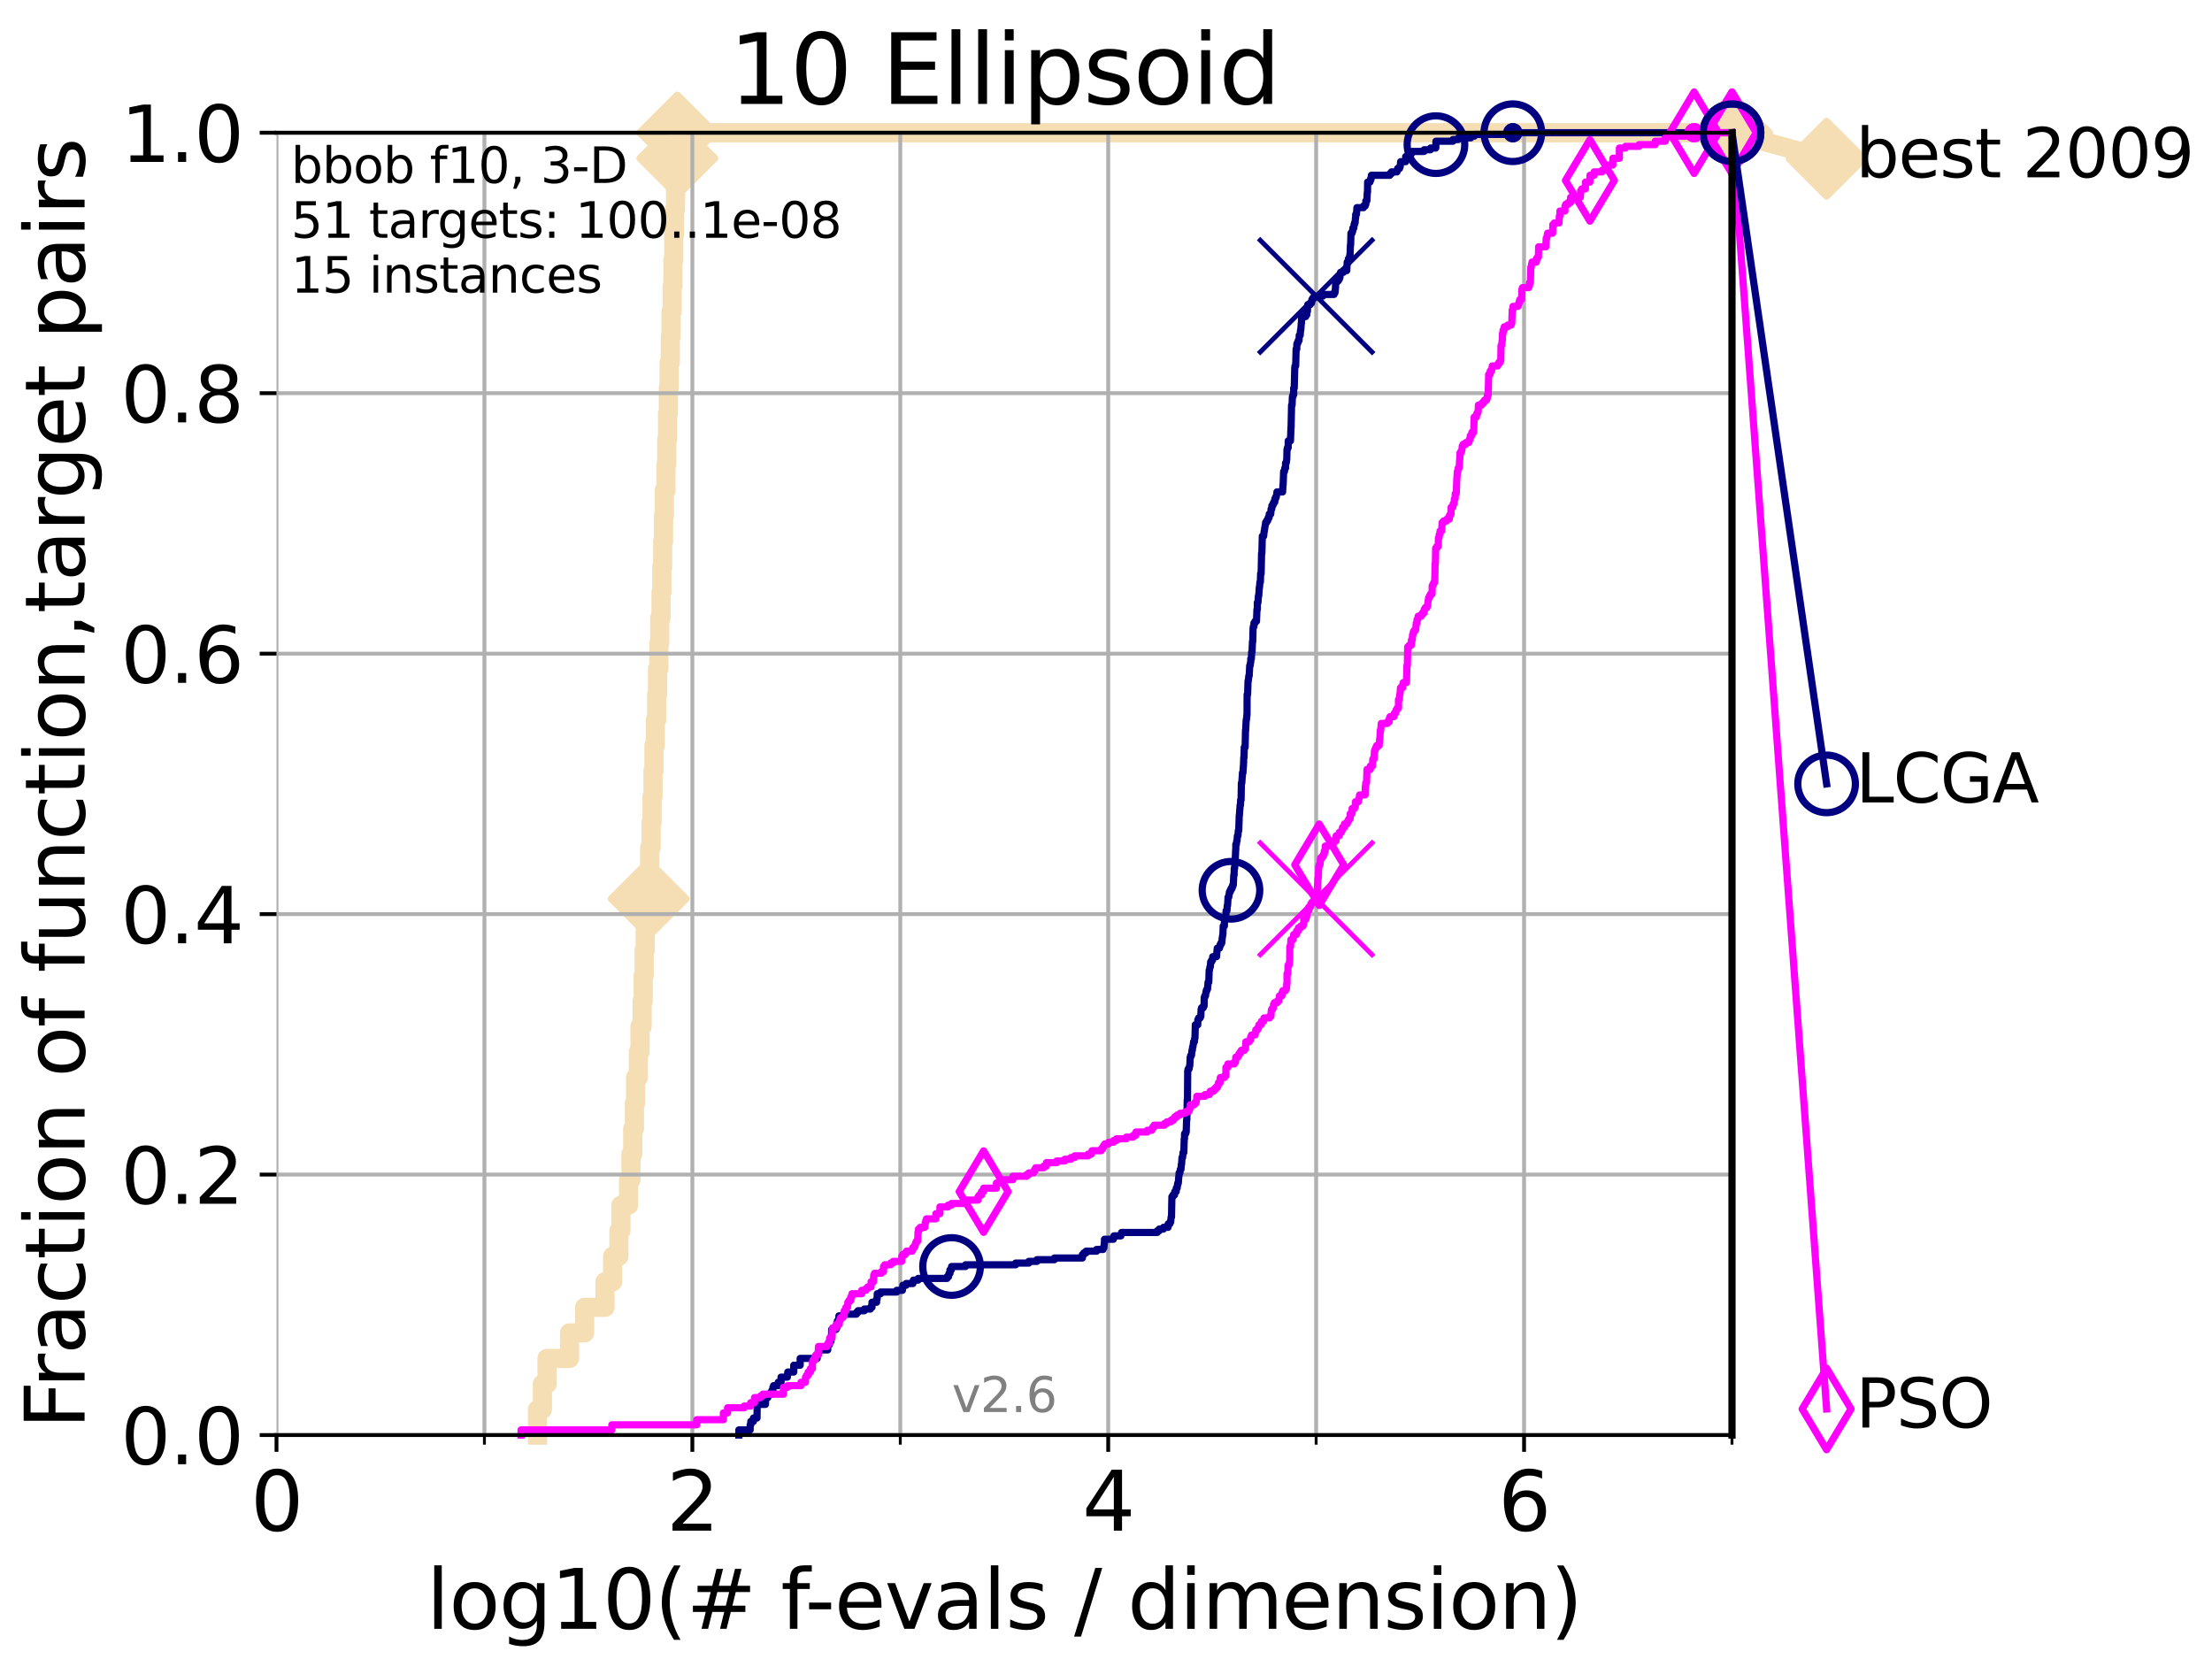 <?xml version="1.0" encoding="utf-8" standalone="no"?>
<!DOCTYPE svg PUBLIC "-//W3C//DTD SVG 1.1//EN"
  "http://www.w3.org/Graphics/SVG/1.1/DTD/svg11.dtd">
<svg xmlns:xlink="http://www.w3.org/1999/xlink" width="460.8pt" height="345.6pt" viewBox="0 0 460.8 345.6" xmlns="http://www.w3.org/2000/svg" version="1.1">
 <defs>
  <style type="text/css">*{stroke-linejoin: round; stroke-linecap: butt}</style>
 </defs>
 <g id="figure_1">
  <g id="patch_1">
   <path d="M 0 345.6 
L 460.8 345.6 
L 460.8 0 
L 0 0 
z
" style="fill: #ffffff"/>
  </g>
  <g id="axes_1">
   <g id="patch_2">
    <path d="M 57.6 298.944 
L 360.806 298.944 
L 360.806 27.648 
L 57.6 27.648 
z
" style="fill: #ffffff"/>
   </g>
   <g id="line2d_1">
    <path d="M 111.972 298.944 
L 111.972 293.624 
L 112.989 293.624 
L 112.989 288.305 
L 113.954 288.305 
L 113.954 282.985 
L 118.647 282.985 
L 118.647 277.666 
L 121.79 277.666 
L 121.79 272.346 
L 126.029 272.346 
L 126.029 267.027 
L 127.61 267.027 
L 127.61 261.707 
L 128.928 261.707 
L 128.928 256.388 
L 129.348 256.388 
L 129.348 251.068 
L 130.939 251.068 
L 130.939 245.749 
L 131.44 245.749 
L 131.44 240.429 
L 131.808 240.429 
L 131.808 235.11 
L 132.169 235.11 
L 132.169 229.79 
L 132.405 229.79 
L 132.405 224.471 
L 132.984 224.471 
L 132.984 219.151 
L 133.323 219.151 
L 133.323 213.832 
L 133.766 213.832 
L 133.766 208.512 
L 133.983 208.512 
L 133.983 203.192 
L 134.198 203.192 
L 134.198 197.873 
L 134.411 197.873 
L 134.411 192.553 
L 134.621 192.553 
L 134.621 187.234 
L 135.136 187.234 
L 135.136 181.914 
L 135.339 181.914 
L 135.339 176.595 
L 135.638 176.595 
L 135.638 171.275 
L 135.835 171.275 
L 135.835 165.956 
L 136.03 165.956 
L 136.03 160.636 
L 136.223 160.636 
L 136.223 155.317 
L 136.509 155.317 
L 136.509 149.997 
L 136.79 149.997 
L 136.79 144.678 
L 136.975 144.678 
L 136.975 139.358 
L 137.25 139.358 
L 137.25 134.039 
L 137.431 134.039 
L 137.431 128.719 
L 137.699 128.719 
L 137.699 123.4 
L 137.876 123.4 
L 137.876 118.08 
L 138.051 118.08 
L 138.051 112.76 
L 138.224 112.76 
L 138.224 107.441 
L 138.396 107.441 
L 138.396 102.121 
L 138.735 102.121 
L 138.735 96.802 
L 138.902 96.802 
L 138.902 91.482 
L 139.068 91.482 
L 139.068 86.163 
L 139.232 86.163 
L 139.232 80.843 
L 139.395 80.843 
L 139.395 75.524 
L 139.637 75.524 
L 139.637 70.204 
L 139.796 70.204 
L 139.796 64.885 
L 140.033 64.885 
L 140.033 59.565 
L 140.189 59.565 
L 140.189 54.246 
L 140.344 54.246 
L 140.344 48.926 
L 140.497 48.926 
L 140.497 43.607 
L 140.725 43.607 
L 140.725 38.287 
L 140.951 38.287 
L 140.951 32.968 
L 141.099 32.968 
L 141.099 27.648 
L 360.806 27.648 
" style="fill: none; stroke: #f5deb3; stroke-width: 4; stroke-linecap: square"/>
   </g>
   <g id="line2d_2">
    <defs>
     <path id="m485e9f7af4" d="M 0 7.778 
L 7.778 0 
L 0 -7.778 
L -7.778 0 
z
" style="stroke: #f5deb3; stroke-width: 1.5; stroke-linejoin: miter"/>
    </defs>
    <g>
     <use xlink:href="#m485e9f7af4" x="135.136" y="187.234" style="fill: #f5deb3; stroke: #f5deb3; stroke-width: 1.5; stroke-linejoin: miter"/>
     <use xlink:href="#m485e9f7af4" x="141.099" y="32.968" style="fill: #f5deb3; stroke: #f5deb3; stroke-width: 1.5; stroke-linejoin: miter"/>
     <use xlink:href="#m485e9f7af4" x="141.099" y="27.648" style="fill: #f5deb3; stroke: #f5deb3; stroke-width: 1.5; stroke-linejoin: miter"/>
     <use xlink:href="#m485e9f7af4" x="141.099" y="27.648" style="fill: #f5deb3; stroke: #f5deb3; stroke-width: 1.5; stroke-linejoin: miter"/>
     <use xlink:href="#m485e9f7af4" x="360.806" y="27.648" style="fill: #f5deb3; stroke: #f5deb3; stroke-width: 1.5; stroke-linejoin: miter"/>
    </g>
   </g>
   <g id="line2d_3">
    <path style="fill: none; stroke: #f5deb3; stroke-width: 4; stroke-linecap: square"/>
    <g/>
   </g>
   <g id="line2d_4">
    <path d="M 360.806 27.648 
L 380.515 33.074 
" style="fill: none; stroke: #f5deb3; stroke-width: 4; stroke-linecap: square"/>
    <g>
     <use xlink:href="#m485e9f7af4" x="360.806" y="27.648" style="fill: #f5deb3; stroke: #f5deb3; stroke-width: 1.5; stroke-linejoin: miter"/>
     <use xlink:href="#m485e9f7af4" x="380.515" y="33.074" style="fill: #f5deb3; stroke: #f5deb3; stroke-width: 1.5; stroke-linejoin: miter"/>
    </g>
   </g>
   <g id="matplotlib.axis_1">
    <g id="xtick_1">
     <g id="line2d_5">
      <path d="M 57.6 298.944 
L 57.6 27.648 
" clip-path="url(#p9ce8761621)" style="fill: none; stroke: #b0b0b0; stroke-width: 0.8; stroke-linecap: square"/>
     </g>
     <g id="line2d_6">
      <defs>
       <path id="m6078be06a8" d="M 0 0 
L 0 3.5 
" style="stroke: #000000; stroke-width: 0.8"/>
      </defs>
      <g>
       <use xlink:href="#m6078be06a8" x="57.6" y="298.944" style="stroke: #000000; stroke-width: 0.8"/>
      </g>
     </g>
     <g id="text_1">
      <!-- 0 -->
      <g transform="translate(52.192 318.861)scale(0.17 -0.17)">
       <defs>
        <path id="DejaVuSans-30" d="M 2034 4250 
Q 1547 4250 1301 3770 
Q 1056 3291 1056 2328 
Q 1056 1369 1301 889 
Q 1547 409 2034 409 
Q 2525 409 2770 889 
Q 3016 1369 3016 2328 
Q 3016 3291 2770 3770 
Q 2525 4250 2034 4250 
z
M 2034 4750 
Q 2819 4750 3233 4129 
Q 3647 3509 3647 2328 
Q 3647 1150 3233 529 
Q 2819 -91 2034 -91 
Q 1250 -91 836 529 
Q 422 1150 422 2328 
Q 422 3509 836 4129 
Q 1250 4750 2034 4750 
z
" transform="scale(0.016)"/>
       </defs>
       <use xlink:href="#DejaVuSans-30"/>
      </g>
     </g>
    </g>
    <g id="xtick_2">
     <g id="line2d_7">
      <path d="M 144.23 298.944 
L 144.23 27.648 
" clip-path="url(#p9ce8761621)" style="fill: none; stroke: #b0b0b0; stroke-width: 0.8; stroke-linecap: square"/>
     </g>
     <g id="line2d_8">
      <g>
       <use xlink:href="#m6078be06a8" x="144.23" y="298.944" style="stroke: #000000; stroke-width: 0.8"/>
      </g>
     </g>
     <g id="text_2">
      <!-- 2 -->
      <g transform="translate(138.822 318.861)scale(0.17 -0.17)">
       <defs>
        <path id="DejaVuSans-32" d="M 1228 531 
L 3431 531 
L 3431 0 
L 469 0 
L 469 531 
Q 828 903 1448 1529 
Q 2069 2156 2228 2338 
Q 2531 2678 2651 2914 
Q 2772 3150 2772 3378 
Q 2772 3750 2511 3984 
Q 2250 4219 1831 4219 
Q 1534 4219 1204 4116 
Q 875 4013 500 3803 
L 500 4441 
Q 881 4594 1212 4672 
Q 1544 4750 1819 4750 
Q 2544 4750 2975 4387 
Q 3406 4025 3406 3419 
Q 3406 3131 3298 2873 
Q 3191 2616 2906 2266 
Q 2828 2175 2409 1742 
Q 1991 1309 1228 531 
z
" transform="scale(0.016)"/>
       </defs>
       <use xlink:href="#DejaVuSans-32"/>
      </g>
     </g>
    </g>
    <g id="xtick_3">
     <g id="line2d_9">
      <path d="M 230.861 298.944 
L 230.861 27.648 
" clip-path="url(#p9ce8761621)" style="fill: none; stroke: #b0b0b0; stroke-width: 0.8; stroke-linecap: square"/>
     </g>
     <g id="line2d_10">
      <g>
       <use xlink:href="#m6078be06a8" x="230.861" y="298.944" style="stroke: #000000; stroke-width: 0.8"/>
      </g>
     </g>
     <g id="text_3">
      <!-- 4 -->
      <g transform="translate(225.453 318.861)scale(0.17 -0.17)">
       <defs>
        <path id="DejaVuSans-34" d="M 2419 4116 
L 825 1625 
L 2419 1625 
L 2419 4116 
z
M 2253 4666 
L 3047 4666 
L 3047 1625 
L 3713 1625 
L 3713 1100 
L 3047 1100 
L 3047 0 
L 2419 0 
L 2419 1100 
L 313 1100 
L 313 1709 
L 2253 4666 
z
" transform="scale(0.016)"/>
       </defs>
       <use xlink:href="#DejaVuSans-34"/>
      </g>
     </g>
    </g>
    <g id="xtick_4">
     <g id="line2d_11">
      <path d="M 317.491 298.944 
L 317.491 27.648 
" clip-path="url(#p9ce8761621)" style="fill: none; stroke: #b0b0b0; stroke-width: 0.8; stroke-linecap: square"/>
     </g>
     <g id="line2d_12">
      <g>
       <use xlink:href="#m6078be06a8" x="317.491" y="298.944" style="stroke: #000000; stroke-width: 0.8"/>
      </g>
     </g>
     <g id="text_4">
      <!-- 6 -->
      <g transform="translate(312.083 318.861)scale(0.17 -0.17)">
       <defs>
        <path id="DejaVuSans-36" d="M 2113 2584 
Q 1688 2584 1439 2293 
Q 1191 2003 1191 1497 
Q 1191 994 1439 701 
Q 1688 409 2113 409 
Q 2538 409 2786 701 
Q 3034 994 3034 1497 
Q 3034 2003 2786 2293 
Q 2538 2584 2113 2584 
z
M 3366 4563 
L 3366 3988 
Q 3128 4100 2886 4159 
Q 2644 4219 2406 4219 
Q 1781 4219 1451 3797 
Q 1122 3375 1075 2522 
Q 1259 2794 1537 2939 
Q 1816 3084 2150 3084 
Q 2853 3084 3261 2657 
Q 3669 2231 3669 1497 
Q 3669 778 3244 343 
Q 2819 -91 2113 -91 
Q 1303 -91 875 529 
Q 447 1150 447 2328 
Q 447 3434 972 4092 
Q 1497 4750 2381 4750 
Q 2619 4750 2861 4703 
Q 3103 4656 3366 4563 
z
" transform="scale(0.016)"/>
       </defs>
       <use xlink:href="#DejaVuSans-36"/>
      </g>
     </g>
    </g>
    <g id="xtick_5">
     <g id="line2d_13">
      <path d="M 100.915 298.944 
L 100.915 27.648 
" clip-path="url(#p9ce8761621)" style="fill: none; stroke: #b0b0b0; stroke-width: 0.8; stroke-linecap: square"/>
     </g>
     <g id="line2d_14">
      <defs>
       <path id="ma7a3e83fe5" d="M 0 0 
L 0 2 
" style="stroke: #000000; stroke-width: 0.6"/>
      </defs>
      <g>
       <use xlink:href="#ma7a3e83fe5" x="100.915" y="298.944" style="stroke: #000000; stroke-width: 0.6"/>
      </g>
     </g>
    </g>
    <g id="xtick_6">
     <g id="line2d_15">
      <path d="M 187.546 298.944 
L 187.546 27.648 
" clip-path="url(#p9ce8761621)" style="fill: none; stroke: #b0b0b0; stroke-width: 0.8; stroke-linecap: square"/>
     </g>
     <g id="line2d_16">
      <g>
       <use xlink:href="#ma7a3e83fe5" x="187.546" y="298.944" style="stroke: #000000; stroke-width: 0.6"/>
      </g>
     </g>
    </g>
    <g id="xtick_7">
     <g id="line2d_17">
      <path d="M 274.176 298.944 
L 274.176 27.648 
" clip-path="url(#p9ce8761621)" style="fill: none; stroke: #b0b0b0; stroke-width: 0.8; stroke-linecap: square"/>
     </g>
     <g id="line2d_18">
      <g>
       <use xlink:href="#ma7a3e83fe5" x="274.176" y="298.944" style="stroke: #000000; stroke-width: 0.6"/>
      </g>
     </g>
    </g>
    <g id="xtick_8">
     <g id="line2d_19">
      <path d="M 360.806 298.944 
L 360.806 27.648 
" clip-path="url(#p9ce8761621)" style="fill: none; stroke: #b0b0b0; stroke-width: 0.8; stroke-linecap: square"/>
     </g>
     <g id="line2d_20">
      <g>
       <use xlink:href="#ma7a3e83fe5" x="360.806" y="298.944" style="stroke: #000000; stroke-width: 0.6"/>
      </g>
     </g>
    </g>
    <g id="text_5">
     <!-- log10(# f-evals / dimension) -->
     <g transform="translate(88.823 339.314)scale(0.17 -0.17)">
      <defs>
       <path id="DejaVuSans-6c" d="M 603 4863 
L 1178 4863 
L 1178 0 
L 603 0 
L 603 4863 
z
" transform="scale(0.016)"/>
       <path id="DejaVuSans-6f" d="M 1959 3097 
Q 1497 3097 1228 2736 
Q 959 2375 959 1747 
Q 959 1119 1226 758 
Q 1494 397 1959 397 
Q 2419 397 2687 759 
Q 2956 1122 2956 1747 
Q 2956 2369 2687 2733 
Q 2419 3097 1959 3097 
z
M 1959 3584 
Q 2709 3584 3137 3096 
Q 3566 2609 3566 1747 
Q 3566 888 3137 398 
Q 2709 -91 1959 -91 
Q 1206 -91 779 398 
Q 353 888 353 1747 
Q 353 2609 779 3096 
Q 1206 3584 1959 3584 
z
" transform="scale(0.016)"/>
       <path id="DejaVuSans-67" d="M 2906 1791 
Q 2906 2416 2648 2759 
Q 2391 3103 1925 3103 
Q 1463 3103 1205 2759 
Q 947 2416 947 1791 
Q 947 1169 1205 825 
Q 1463 481 1925 481 
Q 2391 481 2648 825 
Q 2906 1169 2906 1791 
z
M 3481 434 
Q 3481 -459 3084 -895 
Q 2688 -1331 1869 -1331 
Q 1566 -1331 1297 -1286 
Q 1028 -1241 775 -1147 
L 775 -588 
Q 1028 -725 1275 -790 
Q 1522 -856 1778 -856 
Q 2344 -856 2625 -561 
Q 2906 -266 2906 331 
L 2906 616 
Q 2728 306 2450 153 
Q 2172 0 1784 0 
Q 1141 0 747 490 
Q 353 981 353 1791 
Q 353 2603 747 3093 
Q 1141 3584 1784 3584 
Q 2172 3584 2450 3431 
Q 2728 3278 2906 2969 
L 2906 3500 
L 3481 3500 
L 3481 434 
z
" transform="scale(0.016)"/>
       <path id="DejaVuSans-31" d="M 794 531 
L 1825 531 
L 1825 4091 
L 703 3866 
L 703 4441 
L 1819 4666 
L 2450 4666 
L 2450 531 
L 3481 531 
L 3481 0 
L 794 0 
L 794 531 
z
" transform="scale(0.016)"/>
       <path id="DejaVuSans-28" d="M 1984 4856 
Q 1566 4138 1362 3434 
Q 1159 2731 1159 2009 
Q 1159 1288 1364 580 
Q 1569 -128 1984 -844 
L 1484 -844 
Q 1016 -109 783 600 
Q 550 1309 550 2009 
Q 550 2706 781 3412 
Q 1013 4119 1484 4856 
L 1984 4856 
z
" transform="scale(0.016)"/>
       <path id="DejaVuSans-23" d="M 3272 2816 
L 2363 2816 
L 2100 1772 
L 3016 1772 
L 3272 2816 
z
M 2803 4594 
L 2478 3297 
L 3391 3297 
L 3719 4594 
L 4219 4594 
L 3897 3297 
L 4872 3297 
L 4872 2816 
L 3775 2816 
L 3519 1772 
L 4513 1772 
L 4513 1294 
L 3397 1294 
L 3072 0 
L 2572 0 
L 2894 1294 
L 1978 1294 
L 1656 0 
L 1153 0 
L 1478 1294 
L 494 1294 
L 494 1772 
L 1594 1772 
L 1856 2816 
L 850 2816 
L 850 3297 
L 1978 3297 
L 2297 4594 
L 2803 4594 
z
" transform="scale(0.016)"/>
       <path id="DejaVuSans-20" transform="scale(0.016)"/>
       <path id="DejaVuSans-66" d="M 2375 4863 
L 2375 4384 
L 1825 4384 
Q 1516 4384 1395 4259 
Q 1275 4134 1275 3809 
L 1275 3500 
L 2222 3500 
L 2222 3053 
L 1275 3053 
L 1275 0 
L 697 0 
L 697 3053 
L 147 3053 
L 147 3500 
L 697 3500 
L 697 3744 
Q 697 4328 969 4595 
Q 1241 4863 1831 4863 
L 2375 4863 
z
" transform="scale(0.016)"/>
       <path id="DejaVuSans-2d" d="M 313 2009 
L 1997 2009 
L 1997 1497 
L 313 1497 
L 313 2009 
z
" transform="scale(0.016)"/>
       <path id="DejaVuSans-65" d="M 3597 1894 
L 3597 1613 
L 953 1613 
Q 991 1019 1311 708 
Q 1631 397 2203 397 
Q 2534 397 2845 478 
Q 3156 559 3463 722 
L 3463 178 
Q 3153 47 2828 -22 
Q 2503 -91 2169 -91 
Q 1331 -91 842 396 
Q 353 884 353 1716 
Q 353 2575 817 3079 
Q 1281 3584 2069 3584 
Q 2775 3584 3186 3129 
Q 3597 2675 3597 1894 
z
M 3022 2063 
Q 3016 2534 2758 2815 
Q 2500 3097 2075 3097 
Q 1594 3097 1305 2825 
Q 1016 2553 972 2059 
L 3022 2063 
z
" transform="scale(0.016)"/>
       <path id="DejaVuSans-76" d="M 191 3500 
L 800 3500 
L 1894 563 
L 2988 3500 
L 3597 3500 
L 2284 0 
L 1503 0 
L 191 3500 
z
" transform="scale(0.016)"/>
       <path id="DejaVuSans-61" d="M 2194 1759 
Q 1497 1759 1228 1600 
Q 959 1441 959 1056 
Q 959 750 1161 570 
Q 1363 391 1709 391 
Q 2188 391 2477 730 
Q 2766 1069 2766 1631 
L 2766 1759 
L 2194 1759 
z
M 3341 1997 
L 3341 0 
L 2766 0 
L 2766 531 
Q 2569 213 2275 61 
Q 1981 -91 1556 -91 
Q 1019 -91 701 211 
Q 384 513 384 1019 
Q 384 1609 779 1909 
Q 1175 2209 1959 2209 
L 2766 2209 
L 2766 2266 
Q 2766 2663 2505 2880 
Q 2244 3097 1772 3097 
Q 1472 3097 1187 3025 
Q 903 2953 641 2809 
L 641 3341 
Q 956 3463 1253 3523 
Q 1550 3584 1831 3584 
Q 2591 3584 2966 3190 
Q 3341 2797 3341 1997 
z
" transform="scale(0.016)"/>
       <path id="DejaVuSans-73" d="M 2834 3397 
L 2834 2853 
Q 2591 2978 2328 3040 
Q 2066 3103 1784 3103 
Q 1356 3103 1142 2972 
Q 928 2841 928 2578 
Q 928 2378 1081 2264 
Q 1234 2150 1697 2047 
L 1894 2003 
Q 2506 1872 2764 1633 
Q 3022 1394 3022 966 
Q 3022 478 2636 193 
Q 2250 -91 1575 -91 
Q 1294 -91 989 -36 
Q 684 19 347 128 
L 347 722 
Q 666 556 975 473 
Q 1284 391 1588 391 
Q 1994 391 2212 530 
Q 2431 669 2431 922 
Q 2431 1156 2273 1281 
Q 2116 1406 1581 1522 
L 1381 1569 
Q 847 1681 609 1914 
Q 372 2147 372 2553 
Q 372 3047 722 3315 
Q 1072 3584 1716 3584 
Q 2034 3584 2315 3537 
Q 2597 3491 2834 3397 
z
" transform="scale(0.016)"/>
       <path id="DejaVuSans-2f" d="M 1625 4666 
L 2156 4666 
L 531 -594 
L 0 -594 
L 1625 4666 
z
" transform="scale(0.016)"/>
       <path id="DejaVuSans-64" d="M 2906 2969 
L 2906 4863 
L 3481 4863 
L 3481 0 
L 2906 0 
L 2906 525 
Q 2725 213 2448 61 
Q 2172 -91 1784 -91 
Q 1150 -91 751 415 
Q 353 922 353 1747 
Q 353 2572 751 3078 
Q 1150 3584 1784 3584 
Q 2172 3584 2448 3432 
Q 2725 3281 2906 2969 
z
M 947 1747 
Q 947 1113 1208 752 
Q 1469 391 1925 391 
Q 2381 391 2643 752 
Q 2906 1113 2906 1747 
Q 2906 2381 2643 2742 
Q 2381 3103 1925 3103 
Q 1469 3103 1208 2742 
Q 947 2381 947 1747 
z
" transform="scale(0.016)"/>
       <path id="DejaVuSans-69" d="M 603 3500 
L 1178 3500 
L 1178 0 
L 603 0 
L 603 3500 
z
M 603 4863 
L 1178 4863 
L 1178 4134 
L 603 4134 
L 603 4863 
z
" transform="scale(0.016)"/>
       <path id="DejaVuSans-6d" d="M 3328 2828 
Q 3544 3216 3844 3400 
Q 4144 3584 4550 3584 
Q 5097 3584 5394 3201 
Q 5691 2819 5691 2113 
L 5691 0 
L 5113 0 
L 5113 2094 
Q 5113 2597 4934 2840 
Q 4756 3084 4391 3084 
Q 3944 3084 3684 2787 
Q 3425 2491 3425 1978 
L 3425 0 
L 2847 0 
L 2847 2094 
Q 2847 2600 2669 2842 
Q 2491 3084 2119 3084 
Q 1678 3084 1418 2786 
Q 1159 2488 1159 1978 
L 1159 0 
L 581 0 
L 581 3500 
L 1159 3500 
L 1159 2956 
Q 1356 3278 1631 3431 
Q 1906 3584 2284 3584 
Q 2666 3584 2933 3390 
Q 3200 3197 3328 2828 
z
" transform="scale(0.016)"/>
       <path id="DejaVuSans-6e" d="M 3513 2113 
L 3513 0 
L 2938 0 
L 2938 2094 
Q 2938 2591 2744 2837 
Q 2550 3084 2163 3084 
Q 1697 3084 1428 2787 
Q 1159 2491 1159 1978 
L 1159 0 
L 581 0 
L 581 3500 
L 1159 3500 
L 1159 2956 
Q 1366 3272 1645 3428 
Q 1925 3584 2291 3584 
Q 2894 3584 3203 3211 
Q 3513 2838 3513 2113 
z
" transform="scale(0.016)"/>
       <path id="DejaVuSans-29" d="M 513 4856 
L 1013 4856 
Q 1481 4119 1714 3412 
Q 1947 2706 1947 2009 
Q 1947 1309 1714 600 
Q 1481 -109 1013 -844 
L 513 -844 
Q 928 -128 1133 580 
Q 1338 1288 1338 2009 
Q 1338 2731 1133 3434 
Q 928 4138 513 4856 
z
" transform="scale(0.016)"/>
      </defs>
      <use xlink:href="#DejaVuSans-6c"/>
      <use xlink:href="#DejaVuSans-6f" x="27.783"/>
      <use xlink:href="#DejaVuSans-67" x="88.965"/>
      <use xlink:href="#DejaVuSans-31" x="152.441"/>
      <use xlink:href="#DejaVuSans-30" x="216.064"/>
      <use xlink:href="#DejaVuSans-28" x="279.688"/>
      <use xlink:href="#DejaVuSans-23" x="318.701"/>
      <use xlink:href="#DejaVuSans-20" x="402.49"/>
      <use xlink:href="#DejaVuSans-66" x="434.277"/>
      <use xlink:href="#DejaVuSans-2d" x="463.982"/>
      <use xlink:href="#DejaVuSans-65" x="500.066"/>
      <use xlink:href="#DejaVuSans-76" x="561.59"/>
      <use xlink:href="#DejaVuSans-61" x="620.77"/>
      <use xlink:href="#DejaVuSans-6c" x="682.049"/>
      <use xlink:href="#DejaVuSans-73" x="709.832"/>
      <use xlink:href="#DejaVuSans-20" x="761.932"/>
      <use xlink:href="#DejaVuSans-2f" x="793.719"/>
      <use xlink:href="#DejaVuSans-20" x="827.41"/>
      <use xlink:href="#DejaVuSans-64" x="859.197"/>
      <use xlink:href="#DejaVuSans-69" x="922.674"/>
      <use xlink:href="#DejaVuSans-6d" x="950.457"/>
      <use xlink:href="#DejaVuSans-65" x="1047.869"/>
      <use xlink:href="#DejaVuSans-6e" x="1109.393"/>
      <use xlink:href="#DejaVuSans-73" x="1172.771"/>
      <use xlink:href="#DejaVuSans-69" x="1224.871"/>
      <use xlink:href="#DejaVuSans-6f" x="1252.654"/>
      <use xlink:href="#DejaVuSans-6e" x="1313.836"/>
      <use xlink:href="#DejaVuSans-29" x="1377.215"/>
     </g>
    </g>
   </g>
   <g id="matplotlib.axis_2">
    <g id="ytick_1">
     <g id="line2d_21">
      <path d="M 57.6 298.944 
L 360.806 298.944 
" clip-path="url(#p9ce8761621)" style="fill: none; stroke: #b0b0b0; stroke-width: 0.8; stroke-linecap: square"/>
     </g>
     <g id="line2d_22">
      <defs>
       <path id="m1985d45244" d="M 0 0 
L -3.5 0 
" style="stroke: #000000; stroke-width: 0.8"/>
      </defs>
      <g>
       <use xlink:href="#m1985d45244" x="57.6" y="298.944" style="stroke: #000000; stroke-width: 0.8"/>
      </g>
     </g>
     <g id="text_6">
      <!-- 0.0 -->
      <g transform="translate(25.155 305.023)scale(0.16 -0.16)">
       <defs>
        <path id="DejaVuSans-2e" d="M 684 794 
L 1344 794 
L 1344 0 
L 684 0 
L 684 794 
z
" transform="scale(0.016)"/>
       </defs>
       <use xlink:href="#DejaVuSans-30"/>
       <use xlink:href="#DejaVuSans-2e" x="63.623"/>
       <use xlink:href="#DejaVuSans-30" x="95.41"/>
      </g>
     </g>
    </g>
    <g id="ytick_2">
     <g id="line2d_23">
      <path d="M 57.6 244.685 
L 360.806 244.685 
" clip-path="url(#p9ce8761621)" style="fill: none; stroke: #b0b0b0; stroke-width: 0.8; stroke-linecap: square"/>
     </g>
     <g id="line2d_24">
      <g>
       <use xlink:href="#m1985d45244" x="57.6" y="244.685" style="stroke: #000000; stroke-width: 0.8"/>
      </g>
     </g>
     <g id="text_7">
      <!-- 0.2 -->
      <g transform="translate(25.155 250.764)scale(0.16 -0.16)">
       <use xlink:href="#DejaVuSans-30"/>
       <use xlink:href="#DejaVuSans-2e" x="63.623"/>
       <use xlink:href="#DejaVuSans-32" x="95.41"/>
      </g>
     </g>
    </g>
    <g id="ytick_3">
     <g id="line2d_25">
      <path d="M 57.6 190.426 
L 360.806 190.426 
" clip-path="url(#p9ce8761621)" style="fill: none; stroke: #b0b0b0; stroke-width: 0.8; stroke-linecap: square"/>
     </g>
     <g id="line2d_26">
      <g>
       <use xlink:href="#m1985d45244" x="57.6" y="190.426" style="stroke: #000000; stroke-width: 0.8"/>
      </g>
     </g>
     <g id="text_8">
      <!-- 0.4 -->
      <g transform="translate(25.155 196.504)scale(0.16 -0.16)">
       <use xlink:href="#DejaVuSans-30"/>
       <use xlink:href="#DejaVuSans-2e" x="63.623"/>
       <use xlink:href="#DejaVuSans-34" x="95.41"/>
      </g>
     </g>
    </g>
    <g id="ytick_4">
     <g id="line2d_27">
      <path d="M 57.6 136.166 
L 360.806 136.166 
" clip-path="url(#p9ce8761621)" style="fill: none; stroke: #b0b0b0; stroke-width: 0.8; stroke-linecap: square"/>
     </g>
     <g id="line2d_28">
      <g>
       <use xlink:href="#m1985d45244" x="57.6" y="136.166" style="stroke: #000000; stroke-width: 0.8"/>
      </g>
     </g>
     <g id="text_9">
      <!-- 0.6 -->
      <g transform="translate(25.155 142.245)scale(0.16 -0.16)">
       <use xlink:href="#DejaVuSans-30"/>
       <use xlink:href="#DejaVuSans-2e" x="63.623"/>
       <use xlink:href="#DejaVuSans-36" x="95.41"/>
      </g>
     </g>
    </g>
    <g id="ytick_5">
     <g id="line2d_29">
      <path d="M 57.6 81.907 
L 360.806 81.907 
" clip-path="url(#p9ce8761621)" style="fill: none; stroke: #b0b0b0; stroke-width: 0.8; stroke-linecap: square"/>
     </g>
     <g id="line2d_30">
      <g>
       <use xlink:href="#m1985d45244" x="57.6" y="81.907" style="stroke: #000000; stroke-width: 0.8"/>
      </g>
     </g>
     <g id="text_10">
      <!-- 0.8 -->
      <g transform="translate(25.155 87.986)scale(0.16 -0.16)">
       <defs>
        <path id="DejaVuSans-38" d="M 2034 2216 
Q 1584 2216 1326 1975 
Q 1069 1734 1069 1313 
Q 1069 891 1326 650 
Q 1584 409 2034 409 
Q 2484 409 2743 651 
Q 3003 894 3003 1313 
Q 3003 1734 2745 1975 
Q 2488 2216 2034 2216 
z
M 1403 2484 
Q 997 2584 770 2862 
Q 544 3141 544 3541 
Q 544 4100 942 4425 
Q 1341 4750 2034 4750 
Q 2731 4750 3128 4425 
Q 3525 4100 3525 3541 
Q 3525 3141 3298 2862 
Q 3072 2584 2669 2484 
Q 3125 2378 3379 2068 
Q 3634 1759 3634 1313 
Q 3634 634 3220 271 
Q 2806 -91 2034 -91 
Q 1263 -91 848 271 
Q 434 634 434 1313 
Q 434 1759 690 2068 
Q 947 2378 1403 2484 
z
M 1172 3481 
Q 1172 3119 1398 2916 
Q 1625 2713 2034 2713 
Q 2441 2713 2670 2916 
Q 2900 3119 2900 3481 
Q 2900 3844 2670 4047 
Q 2441 4250 2034 4250 
Q 1625 4250 1398 4047 
Q 1172 3844 1172 3481 
z
" transform="scale(0.016)"/>
       </defs>
       <use xlink:href="#DejaVuSans-30"/>
       <use xlink:href="#DejaVuSans-2e" x="63.623"/>
       <use xlink:href="#DejaVuSans-38" x="95.41"/>
      </g>
     </g>
    </g>
    <g id="ytick_6">
     <g id="line2d_31">
      <path d="M 57.6 27.648 
L 360.806 27.648 
" clip-path="url(#p9ce8761621)" style="fill: none; stroke: #b0b0b0; stroke-width: 0.8; stroke-linecap: square"/>
     </g>
     <g id="line2d_32">
      <g>
       <use xlink:href="#m1985d45244" x="57.6" y="27.648" style="stroke: #000000; stroke-width: 0.8"/>
      </g>
     </g>
     <g id="text_11">
      <!-- 1.0 -->
      <g transform="translate(25.155 33.727)scale(0.16 -0.16)">
       <use xlink:href="#DejaVuSans-31"/>
       <use xlink:href="#DejaVuSans-2e" x="63.623"/>
       <use xlink:href="#DejaVuSans-30" x="95.41"/>
      </g>
     </g>
    </g>
    <g id="text_12">
     <!-- Fraction of function,target pairs -->
     <g transform="translate(17.62 297.681)rotate(-90)scale(0.17 -0.17)">
      <defs>
       <path id="DejaVuSans-46" d="M 628 4666 
L 3309 4666 
L 3309 4134 
L 1259 4134 
L 1259 2759 
L 3109 2759 
L 3109 2228 
L 1259 2228 
L 1259 0 
L 628 0 
L 628 4666 
z
" transform="scale(0.016)"/>
       <path id="DejaVuSans-72" d="M 2631 2963 
Q 2534 3019 2420 3045 
Q 2306 3072 2169 3072 
Q 1681 3072 1420 2755 
Q 1159 2438 1159 1844 
L 1159 0 
L 581 0 
L 581 3500 
L 1159 3500 
L 1159 2956 
Q 1341 3275 1631 3429 
Q 1922 3584 2338 3584 
Q 2397 3584 2469 3576 
Q 2541 3569 2628 3553 
L 2631 2963 
z
" transform="scale(0.016)"/>
       <path id="DejaVuSans-63" d="M 3122 3366 
L 3122 2828 
Q 2878 2963 2633 3030 
Q 2388 3097 2138 3097 
Q 1578 3097 1268 2742 
Q 959 2388 959 1747 
Q 959 1106 1268 751 
Q 1578 397 2138 397 
Q 2388 397 2633 464 
Q 2878 531 3122 666 
L 3122 134 
Q 2881 22 2623 -34 
Q 2366 -91 2075 -91 
Q 1284 -91 818 406 
Q 353 903 353 1747 
Q 353 2603 823 3093 
Q 1294 3584 2113 3584 
Q 2378 3584 2631 3529 
Q 2884 3475 3122 3366 
z
" transform="scale(0.016)"/>
       <path id="DejaVuSans-74" d="M 1172 4494 
L 1172 3500 
L 2356 3500 
L 2356 3053 
L 1172 3053 
L 1172 1153 
Q 1172 725 1289 603 
Q 1406 481 1766 481 
L 2356 481 
L 2356 0 
L 1766 0 
Q 1100 0 847 248 
Q 594 497 594 1153 
L 594 3053 
L 172 3053 
L 172 3500 
L 594 3500 
L 594 4494 
L 1172 4494 
z
" transform="scale(0.016)"/>
       <path id="DejaVuSans-75" d="M 544 1381 
L 544 3500 
L 1119 3500 
L 1119 1403 
Q 1119 906 1312 657 
Q 1506 409 1894 409 
Q 2359 409 2629 706 
Q 2900 1003 2900 1516 
L 2900 3500 
L 3475 3500 
L 3475 0 
L 2900 0 
L 2900 538 
Q 2691 219 2414 64 
Q 2138 -91 1772 -91 
Q 1169 -91 856 284 
Q 544 659 544 1381 
z
M 1991 3584 
L 1991 3584 
z
" transform="scale(0.016)"/>
       <path id="DejaVuSans-2c" d="M 750 794 
L 1409 794 
L 1409 256 
L 897 -744 
L 494 -744 
L 750 256 
L 750 794 
z
" transform="scale(0.016)"/>
       <path id="DejaVuSans-70" d="M 1159 525 
L 1159 -1331 
L 581 -1331 
L 581 3500 
L 1159 3500 
L 1159 2969 
Q 1341 3281 1617 3432 
Q 1894 3584 2278 3584 
Q 2916 3584 3314 3078 
Q 3713 2572 3713 1747 
Q 3713 922 3314 415 
Q 2916 -91 2278 -91 
Q 1894 -91 1617 61 
Q 1341 213 1159 525 
z
M 3116 1747 
Q 3116 2381 2855 2742 
Q 2594 3103 2138 3103 
Q 1681 3103 1420 2742 
Q 1159 2381 1159 1747 
Q 1159 1113 1420 752 
Q 1681 391 2138 391 
Q 2594 391 2855 752 
Q 3116 1113 3116 1747 
z
" transform="scale(0.016)"/>
      </defs>
      <use xlink:href="#DejaVuSans-46"/>
      <use xlink:href="#DejaVuSans-72" x="50.27"/>
      <use xlink:href="#DejaVuSans-61" x="91.383"/>
      <use xlink:href="#DejaVuSans-63" x="152.662"/>
      <use xlink:href="#DejaVuSans-74" x="207.643"/>
      <use xlink:href="#DejaVuSans-69" x="246.852"/>
      <use xlink:href="#DejaVuSans-6f" x="274.635"/>
      <use xlink:href="#DejaVuSans-6e" x="335.816"/>
      <use xlink:href="#DejaVuSans-20" x="399.195"/>
      <use xlink:href="#DejaVuSans-6f" x="430.982"/>
      <use xlink:href="#DejaVuSans-66" x="492.164"/>
      <use xlink:href="#DejaVuSans-20" x="527.369"/>
      <use xlink:href="#DejaVuSans-66" x="559.156"/>
      <use xlink:href="#DejaVuSans-75" x="594.361"/>
      <use xlink:href="#DejaVuSans-6e" x="657.74"/>
      <use xlink:href="#DejaVuSans-63" x="721.119"/>
      <use xlink:href="#DejaVuSans-74" x="776.1"/>
      <use xlink:href="#DejaVuSans-69" x="815.309"/>
      <use xlink:href="#DejaVuSans-6f" x="843.092"/>
      <use xlink:href="#DejaVuSans-6e" x="904.273"/>
      <use xlink:href="#DejaVuSans-2c" x="967.652"/>
      <use xlink:href="#DejaVuSans-74" x="999.439"/>
      <use xlink:href="#DejaVuSans-61" x="1038.648"/>
      <use xlink:href="#DejaVuSans-72" x="1099.928"/>
      <use xlink:href="#DejaVuSans-67" x="1139.291"/>
      <use xlink:href="#DejaVuSans-65" x="1202.768"/>
      <use xlink:href="#DejaVuSans-74" x="1264.291"/>
      <use xlink:href="#DejaVuSans-20" x="1303.5"/>
      <use xlink:href="#DejaVuSans-70" x="1335.287"/>
      <use xlink:href="#DejaVuSans-61" x="1398.764"/>
      <use xlink:href="#DejaVuSans-69" x="1460.043"/>
      <use xlink:href="#DejaVuSans-72" x="1487.826"/>
      <use xlink:href="#DejaVuSans-73" x="1528.939"/>
     </g>
    </g>
   </g>
   <g id="line2d_33">
    <defs>
     <path id="mdd429eb5ce" d="M 0 1.5 
C 0.398 1.5 0.779 1.342 1.061 1.061 
C 1.342 0.779 1.5 0.398 1.5 0 
C 1.5 -0.398 1.342 -0.779 1.061 -1.061 
C 0.779 -1.342 0.398 -1.5 0 -1.5 
C -0.398 -1.5 -0.779 -1.342 -1.061 -1.061 
C -1.342 -0.779 -1.5 -0.398 -1.5 0 
C -1.5 0.398 -1.342 0.779 -1.061 1.061 
C -0.779 1.342 -0.398 1.5 0 1.5 
z
" style="stroke: #f5deb3"/>
    </defs>
    <g>
     <use xlink:href="#mdd429eb5ce" x="141.099" y="27.648" style="fill: #f5deb3; stroke: #f5deb3"/>
     <use xlink:href="#mdd429eb5ce" x="141.099" y="27.648" style="fill: #f5deb3; stroke: #f5deb3"/>
    </g>
   </g>
   <g id="line2d_34">
    <defs>
     <path id="mc23b1392da" d="M 0 1.5 
C 0.398 1.5 0.779 1.342 1.061 1.061 
C 1.342 0.779 1.5 0.398 1.5 0 
C 1.5 -0.398 1.342 -0.779 1.061 -1.061 
C 0.779 -1.342 0.398 -1.5 0 -1.5 
C -0.398 -1.5 -0.779 -1.342 -1.061 -1.061 
C -1.342 -0.779 -1.5 -0.398 -1.5 0 
C -1.5 0.398 -1.342 0.779 -1.061 1.061 
C -0.779 1.342 -0.398 1.5 0 1.5 
z
" style="stroke: #000080"/>
    </defs>
    <g>
     <use xlink:href="#mc23b1392da" x="315.149" y="27.648" style="fill: #000080; stroke: #000080"/>
     <use xlink:href="#mc23b1392da" x="315.149" y="27.648" style="fill: #000080; stroke: #000080"/>
    </g>
   </g>
   <g id="line2d_35">
    <path d="M 153.915 298.944 
L 153.915 297.88 
L 156.272 297.88 
L 156.272 296.816 
L 156.403 296.816 
L 156.403 296.107 
L 156.953 296.107 
L 156.953 295.398 
L 157.703 295.398 
L 157.734 292.561 
L 159.457 292.561 
L 159.513 291.142 
L 159.953 291.142 
L 159.953 290.433 
L 160.752 290.433 
L 160.752 289.723 
L 161.01 289.723 
L 161.01 289.014 
L 161.138 289.014 
L 161.138 288.66 
L 162.108 288.66 
L 162.108 287.95 
L 162.705 287.95 
L 162.705 286.886 
L 164.02 286.886 
L 164.107 285.822 
L 165.351 285.822 
L 165.351 284.404 
L 166.69 284.404 
L 166.69 282.985 
L 170.23 282.985 
L 170.23 282.276 
L 170.434 282.276 
L 170.449 281.567 
L 170.62 281.567 
L 170.62 281.212 
L 172.427 281.212 
L 172.455 280.148 
L 172.774 280.148 
L 172.774 279.439 
L 173.101 279.439 
L 173.209 278.021 
L 173.249 278.021 
L 173.249 276.957 
L 174.165 276.957 
L 174.165 276.602 
L 174.33 276.602 
L 174.33 275.538 
L 174.444 275.538 
L 174.444 275.183 
L 174.706 275.183 
L 174.768 274.12 
L 175.72 274.12 
L 175.72 273.765 
L 178.401 273.765 
L 178.401 273.41 
L 178.734 273.41 
L 178.734 273.056 
L 180.049 273.056 
L 180.049 272.701 
L 181.322 272.701 
L 181.322 272.346 
L 181.651 272.346 
L 181.651 271.282 
L 182.613 271.282 
L 182.613 270.573 
L 182.734 270.573 
L 182.743 269.509 
L 183.442 269.509 
L 183.442 269.155 
L 186.797 269.155 
L 186.797 268.8 
L 187.992 268.8 
L 188.089 267.736 
L 188.766 267.736 
L 188.766 267.381 
L 190.18 267.381 
L 190.278 266.672 
L 191.266 266.672 
L 191.266 266.318 
L 197.29 266.318 
L 197.29 265.963 
L 197.601 265.963 
L 197.693 265.254 
L 197.9 265.254 
L 197.9 264.544 
L 198.173 264.544 
L 198.23 263.835 
L 201.135 263.835 
L 201.135 263.48 
L 211.577 263.48 
L 211.577 263.126 
L 214.315 263.126 
L 214.315 262.771 
L 216.006 262.771 
L 216.006 262.417 
L 219.652 262.417 
L 219.652 262.062 
L 225.482 262.062 
L 225.482 261.353 
L 225.772 261.353 
L 225.772 260.998 
L 226.246 260.998 
L 226.246 260.643 
L 228.433 260.643 
L 228.433 260.289 
L 229.786 260.289 
L 229.786 259.934 
L 229.962 259.934 
L 230.064 258.87 
L 230.078 258.87 
L 230.087 258.161 
L 231.945 258.161 
L 231.945 257.806 
L 232.056 257.806 
L 232.056 257.452 
L 233.499 257.452 
L 233.499 257.097 
L 233.644 257.097 
L 233.644 256.742 
L 241.072 256.742 
L 241.072 256.388 
L 241.498 256.388 
L 241.498 256.033 
L 242.371 256.033 
L 242.371 255.678 
L 243.324 255.678 
L 243.346 254.969 
L 243.686 254.969 
L 243.686 254.615 
L 243.864 254.615 
L 243.969 253.551 
L 244.045 253.551 
L 244.127 249.295 
L 244.346 249.295 
L 244.346 248.94 
L 244.677 248.94 
L 244.726 248.231 
L 245.014 248.231 
L 245.028 247.522 
L 245.225 247.522 
L 245.274 246.813 
L 245.349 246.813 
L 245.349 246.458 
L 245.464 246.458 
L 245.562 245.039 
L 245.601 245.039 
L 245.631 244.33 
L 245.793 244.33 
L 245.876 243.621 
L 246.008 243.621 
L 246.088 242.557 
L 246.142 242.557 
L 246.236 241.138 
L 246.353 241.138 
L 246.455 240.075 
L 246.614 240.075 
L 246.695 237.237 
L 246.748 237.237 
L 246.767 236.174 
L 246.994 236.174 
L 246.994 235.819 
L 247.109 235.819 
L 247.183 233.336 
L 247.242 233.336 
L 247.327 229.081 
L 247.377 229.081 
L 247.424 223.052 
L 247.503 223.052 
L 247.503 222.697 
L 247.706 222.697 
L 247.813 221.988 
L 247.854 221.988 
L 247.943 220.215 
L 248.043 220.215 
L 248.043 219.86 
L 248.21 219.86 
L 248.308 218.796 
L 248.39 218.796 
L 248.444 218.087 
L 248.508 218.087 
L 248.599 217.378 
L 248.642 217.378 
L 248.642 217.023 
L 248.812 217.023 
L 248.87 216.314 
L 248.928 216.314 
L 249.011 213.477 
L 249.521 213.477 
L 249.528 212.413 
L 249.698 212.413 
L 249.698 212.058 
L 250.022 212.058 
L 250.022 211.704 
L 250.159 211.704 
L 250.207 210.285 
L 250.308 210.285 
L 250.308 209.931 
L 250.671 209.931 
L 250.671 209.576 
L 250.835 209.576 
L 250.856 207.803 
L 250.971 207.803 
L 250.971 207.448 
L 251.133 207.448 
L 251.203 206.739 
L 251.268 206.739 
L 251.268 206.384 
L 251.42 206.384 
L 251.42 206.03 
L 251.554 206.03 
L 251.659 204.611 
L 251.811 204.611 
L 251.892 202.129 
L 251.947 202.129 
L 252.052 201.419 
L 252.127 201.419 
L 252.209 200.355 
L 252.41 200.355 
L 252.41 200.001 
L 252.597 200.001 
L 252.633 199.291 
L 253.434 199.291 
L 253.533 197.873 
L 253.579 197.873 
L 253.579 197.518 
L 254.038 197.518 
L 254.038 197.164 
L 254.153 197.164 
L 254.153 196.809 
L 254.329 196.809 
L 254.329 196.454 
L 254.511 196.454 
L 254.615 195.39 
L 254.623 195.39 
L 254.726 194.681 
L 254.755 194.681 
L 254.818 192.908 
L 255.061 192.908 
L 255.085 191.49 
L 255.198 191.49 
L 255.198 191.135 
L 255.349 191.135 
L 255.42 189.716 
L 255.6 189.716 
L 255.654 188.652 
L 255.724 188.652 
L 255.831 186.879 
L 255.977 186.879 
L 256.06 186.17 
L 256.104 186.17 
L 256.104 185.815 
L 256.27 185.815 
L 256.27 185.461 
L 256.436 185.461 
L 256.436 185.106 
L 256.65 185.106 
L 256.65 184.751 
L 256.776 184.751 
L 256.776 184.397 
L 256.913 184.397 
L 257.019 182.269 
L 257.087 182.269 
L 257.117 180.85 
L 257.203 180.85 
L 257.295 179.077 
L 257.32 179.077 
L 257.42 176.949 
L 257.441 176.949 
L 257.444 175.886 
L 257.556 175.886 
L 257.633 175.176 
L 257.698 175.176 
L 257.775 174.112 
L 257.877 174.112 
L 257.962 173.048 
L 258.05 173.048 
L 258.159 169.857 
L 258.186 169.857 
L 258.284 168.438 
L 258.299 168.438 
L 258.333 167.729 
L 258.417 167.729 
L 258.442 166.665 
L 258.538 166.665 
L 258.604 163.119 
L 258.687 163.119 
L 258.784 161.7 
L 258.806 161.7 
L 258.821 160.991 
L 258.923 160.991 
L 259.013 159.572 
L 259.035 159.572 
L 259.099 157.799 
L 259.15 157.799 
L 259.205 155.671 
L 259.382 155.671 
L 259.461 152.125 
L 259.499 152.125 
L 259.6 149.997 
L 259.647 149.997 
L 259.747 148.933 
L 259.776 148.933 
L 259.799 144.678 
L 259.899 144.678 
L 259.989 141.841 
L 260.045 141.841 
L 260.153 140.777 
L 260.23 140.777 
L 260.339 138.649 
L 260.432 138.649 
L 260.51 137.94 
L 260.55 137.94 
L 260.557 137.23 
L 260.683 137.23 
L 260.743 135.812 
L 260.823 135.812 
L 260.91 133.684 
L 260.968 133.684 
L 261.038 130.847 
L 261.088 130.847 
L 261.088 130.492 
L 261.22 130.492 
L 261.222 129.783 
L 261.444 129.783 
L 261.444 129.428 
L 261.75 129.428 
L 261.845 126.946 
L 261.924 126.946 
L 261.926 125.527 
L 262.056 125.527 
L 262.156 124.109 
L 262.221 124.109 
L 262.331 122.336 
L 262.387 122.336 
L 262.457 121.272 
L 262.558 121.272 
L 262.609 119.499 
L 262.717 119.499 
L 262.809 115.243 
L 262.873 115.243 
L 262.964 111.697 
L 263.243 111.697 
L 263.35 110.633 
L 263.376 110.633 
L 263.473 109.923 
L 263.49 109.923 
L 263.6 109.214 
L 263.641 109.214 
L 263.641 108.859 
L 263.837 108.859 
L 263.837 108.505 
L 264.076 108.505 
L 264.076 108.15 
L 264.202 108.15 
L 264.202 107.796 
L 264.389 107.796 
L 264.405 107.086 
L 264.716 107.086 
L 264.792 106.022 
L 264.934 106.022 
L 264.963 105.313 
L 265.17 105.313 
L 265.17 104.958 
L 265.325 104.958 
L 265.325 104.604 
L 265.559 104.604 
L 265.577 103.895 
L 265.744 103.895 
L 265.744 103.54 
L 265.873 103.54 
L 265.975 102.831 
L 266.006 102.831 
L 266.006 102.476 
L 267.187 102.476 
L 267.263 101.058 
L 267.298 101.058 
L 267.404 98.22 
L 267.58 98.22 
L 267.645 97.511 
L 267.802 97.511 
L 267.802 96.447 
L 267.941 96.447 
L 268.045 95.738 
L 268.054 95.738 
L 268.107 93.61 
L 268.198 93.61 
L 268.198 93.256 
L 268.356 93.256 
L 268.359 91.837 
L 268.827 91.837 
L 268.935 89 
L 268.957 89 
L 269.059 84.39 
L 269.167 84.39 
L 269.227 82.616 
L 269.344 82.616 
L 269.344 82.262 
L 269.489 82.262 
L 269.493 80.843 
L 269.612 80.843 
L 269.723 76.588 
L 269.769 76.588 
L 269.769 76.233 
L 269.912 76.233 
L 270.009 72.687 
L 270.147 72.687 
L 270.157 71.623 
L 270.314 71.623 
L 270.314 71.268 
L 270.454 71.268 
L 270.454 70.914 
L 270.619 70.914 
L 270.655 69.85 
L 270.847 69.85 
L 270.915 68.786 
L 270.978 68.786 
L 271.078 67.367 
L 271.108 67.367 
L 271.137 66.303 
L 271.332 66.303 
L 271.332 65.949 
L 271.995 65.949 
L 271.995 65.594 
L 272.221 65.594 
L 272.24 64.885 
L 272.352 64.885 
L 272.424 63.466 
L 272.933 63.466 
L 272.933 63.112 
L 273.237 63.112 
L 273.295 62.402 
L 273.489 62.402 
L 273.489 62.048 
L 273.855 62.048 
L 273.855 61.693 
L 275.559 61.693 
L 275.559 61.338 
L 277.906 61.338 
L 277.906 60.984 
L 278.101 60.984 
L 278.208 59.92 
L 278.217 59.92 
L 278.232 58.856 
L 278.456 58.856 
L 278.456 58.501 
L 278.804 58.501 
L 278.804 58.147 
L 279.021 58.147 
L 279.021 57.792 
L 279.137 57.792 
L 279.194 57.083 
L 279.264 57.083 
L 279.264 56.728 
L 279.861 56.728 
L 279.861 56.373 
L 280.557 56.373 
L 280.644 54.6 
L 280.862 54.6 
L 280.904 53.891 
L 281.112 53.891 
L 281.176 53.182 
L 281.237 53.182 
L 281.32 51.054 
L 281.361 51.054 
L 281.429 48.571 
L 281.666 48.571 
L 281.666 48.217 
L 281.787 48.217 
L 281.832 47.508 
L 282.031 47.508 
L 282.07 46.798 
L 282.172 46.798 
L 282.172 46.444 
L 282.289 46.444 
L 282.367 45.38 
L 282.41 45.38 
L 282.413 44.67 
L 282.57 44.67 
L 282.676 43.252 
L 284.047 43.252 
L 284.047 42.897 
L 284.398 42.897 
L 284.398 42.543 
L 284.531 42.543 
L 284.531 41.833 
L 284.742 41.833 
L 284.83 40.06 
L 284.877 40.06 
L 284.903 37.932 
L 285.383 37.932 
L 285.383 37.578 
L 285.522 37.578 
L 285.522 37.223 
L 285.64 37.223 
L 285.684 36.514 
L 289.533 36.514 
L 289.533 36.159 
L 289.882 36.159 
L 289.882 35.805 
L 291.023 35.805 
L 291.023 35.45 
L 291.149 35.45 
L 291.149 35.095 
L 291.551 35.095 
L 291.551 34.741 
L 291.684 34.741 
L 291.781 33.677 
L 292.826 33.677 
L 292.829 32.613 
L 293.554 32.613 
L 293.554 32.258 
L 293.874 32.258 
L 293.874 31.904 
L 294.143 31.904 
L 294.143 31.549 
L 296.668 31.549 
L 296.668 31.194 
L 298.006 31.194 
L 298.006 30.84 
L 299.1 30.84 
L 299.134 29.421 
L 302.676 29.421 
L 302.676 29.067 
L 303.799 29.067 
L 303.799 28.712 
L 306.413 28.712 
L 306.413 28.357 
L 307.142 28.357 
L 307.142 28.003 
L 315.149 28.003 
L 315.149 27.648 
L 360.806 27.648 
L 360.806 27.648 
" style="fill: none; stroke: #000080; stroke-width: 1.5; stroke-linecap: square"/>
   </g>
   <g id="line2d_36">
    <defs>
     <path id="ma3aa7133fb" d="M 0 6 
C 1.591 6 3.117 5.368 4.243 4.243 
C 5.368 3.117 6 1.591 6 0 
C 6 -1.591 5.368 -3.117 4.243 -4.243 
C 3.117 -5.368 1.591 -6 0 -6 
C -1.591 -6 -3.117 -5.368 -4.243 -4.243 
C -5.368 -3.117 -6 -1.591 -6 0 
C -6 1.591 -5.368 3.117 -4.243 4.243 
C -3.117 5.368 -1.591 6 0 6 
z
" style="stroke: #000080; stroke-width: 1.5"/>
    </defs>
    <g>
     <use xlink:href="#ma3aa7133fb" x="198.23" y="263.835" style="fill-opacity: 0; stroke: #000080; stroke-width: 1.5"/>
     <use xlink:href="#ma3aa7133fb" x="256.436" y="185.461" style="fill-opacity: 0; stroke: #000080; stroke-width: 1.5"/>
     <use xlink:href="#ma3aa7133fb" x="299.134" y="30.13" style="fill-opacity: 0; stroke: #000080; stroke-width: 1.5"/>
     <use xlink:href="#ma3aa7133fb" x="315.149" y="27.648" style="fill-opacity: 0; stroke: #000080; stroke-width: 1.5"/>
     <use xlink:href="#ma3aa7133fb" x="360.806" y="27.648" style="fill-opacity: 0; stroke: #000080; stroke-width: 1.5"/>
    </g>
   </g>
   <g id="line2d_37">
    <path style="fill: none; stroke: #000080; stroke-width: 1.5; stroke-linecap: square"/>
    <g/>
   </g>
   <g id="line2d_38">
    <path d="M 274.176 61.693 
" clip-path="url(#p9ce8761621)" style="fill: none; stroke: #000080; stroke-width: 1.5; stroke-linecap: square"/>
    <defs>
     <path id="m202fd96b1a" d="M -12 12 
L 12 -12 
M -12 -12 
L 12 12 
" style="stroke: #000080"/>
    </defs>
    <g clip-path="url(#p9ce8761621)">
     <use xlink:href="#m202fd96b1a" x="274.176" y="61.693" style="fill: #000080; stroke: #000080"/>
    </g>
   </g>
   <g id="line2d_39">
    <defs>
     <path id="m6f19f19367" d="M 0 1.5 
C 0.398 1.5 0.779 1.342 1.061 1.061 
C 1.342 0.779 1.5 0.398 1.5 0 
C 1.5 -0.398 1.342 -0.779 1.061 -1.061 
C 0.779 -1.342 0.398 -1.5 0 -1.5 
C -0.398 -1.5 -0.779 -1.342 -1.061 -1.061 
C -1.342 -0.779 -1.5 -0.398 -1.5 0 
C -1.5 0.398 -1.342 0.779 -1.061 1.061 
C -0.779 1.342 -0.398 1.5 0 1.5 
z
" style="stroke: #ff00ff"/>
    </defs>
    <g>
     <use xlink:href="#m6f19f19367" x="352.914" y="27.648" style="fill: #ff00ff; stroke: #ff00ff"/>
     <use xlink:href="#m6f19f19367" x="352.914" y="27.648" style="fill: #ff00ff; stroke: #ff00ff"/>
    </g>
   </g>
   <g id="line2d_40">
    <path d="M 108.543 298.944 
L 108.543 297.88 
L 127.458 297.88 
L 127.458 296.816 
L 145.148 296.816 
L 145.148 295.752 
L 150.694 295.752 
L 150.694 294.334 
L 151.563 294.334 
L 151.563 293.27 
L 155.007 293.27 
L 155.007 292.915 
L 156.371 292.915 
L 156.371 292.206 
L 157.175 292.206 
L 157.175 291.142 
L 158.454 291.142 
L 158.454 290.787 
L 158.891 290.787 
L 158.891 290.433 
L 163.215 290.433 
L 163.215 289.014 
L 164.064 289.014 
L 164.064 288.66 
L 166.86 288.66 
L 166.86 287.95 
L 167.797 287.95 
L 167.797 286.886 
L 167.993 286.886 
L 167.993 286.532 
L 168.344 286.532 
L 168.344 285.822 
L 168.825 285.822 
L 168.825 285.113 
L 169.245 285.113 
L 169.245 283.695 
L 169.36 283.695 
L 169.36 283.34 
L 169.768 283.34 
L 169.768 282.631 
L 169.945 282.631 
L 169.945 282.276 
L 170.449 282.276 
L 170.496 280.503 
L 172.258 280.503 
L 172.258 280.148 
L 172.483 280.148 
L 172.483 279.794 
L 172.815 279.794 
L 172.829 278.73 
L 173.329 278.73 
L 173.396 276.957 
L 173.449 276.957 
L 173.449 276.602 
L 174.203 276.602 
L 174.203 275.893 
L 174.83 275.893 
L 174.83 275.183 
L 174.965 275.183 
L 174.965 274.829 
L 175.111 274.829 
L 175.111 274.474 
L 175.603 274.474 
L 175.603 274.12 
L 175.861 274.12 
L 175.861 273.056 
L 176.219 273.056 
L 176.219 272.346 
L 176.549 272.346 
L 176.616 271.282 
L 176.839 271.282 
L 176.839 270.928 
L 177.212 270.928 
L 177.212 270.219 
L 177.449 270.219 
L 177.481 269.509 
L 179.509 269.509 
L 179.509 268.8 
L 180.383 268.8 
L 180.383 268.445 
L 180.746 268.445 
L 180.746 268.091 
L 181.453 268.091 
L 181.453 267.027 
L 181.957 267.027 
L 182.016 265.608 
L 182.192 265.608 
L 182.192 265.254 
L 183.589 265.254 
L 183.589 264.899 
L 184.056 264.899 
L 184.056 263.835 
L 184.296 263.835 
L 184.296 263.48 
L 185.508 263.48 
L 185.508 263.126 
L 186.059 263.126 
L 186.059 262.771 
L 187.838 262.771 
L 187.85 261.707 
L 188.041 261.707 
L 188.041 261.353 
L 188.577 261.353 
L 188.577 260.998 
L 188.83 260.998 
L 188.83 260.643 
L 190.016 260.643 
L 190.115 259.934 
L 190.451 259.934 
L 190.451 259.579 
L 190.643 259.579 
L 190.739 258.87 
L 190.923 258.87 
L 190.923 258.516 
L 191.194 258.516 
L 191.219 256.742 
L 191.307 256.742 
L 191.338 256.033 
L 191.703 256.033 
L 191.703 255.678 
L 192.654 255.678 
L 192.754 254.615 
L 192.868 254.615 
L 192.868 254.26 
L 192.995 254.26 
L 192.995 253.905 
L 194.963 253.905 
L 194.963 252.841 
L 195.798 252.841 
L 195.798 251.423 
L 197.48 251.423 
L 197.48 251.068 
L 198.201 251.068 
L 198.201 250.714 
L 200.632 250.714 
L 200.632 250.359 
L 201.232 250.359 
L 201.232 250.004 
L 203.738 250.004 
L 203.738 249.295 
L 203.996 249.295 
L 203.996 248.94 
L 204.461 248.94 
L 204.461 248.231 
L 204.907 248.231 
L 204.907 247.522 
L 207.572 247.522 
L 207.572 246.458 
L 208.162 246.458 
L 208.162 246.103 
L 208.73 246.103 
L 208.73 245.749 
L 210.986 245.749 
L 210.986 245.039 
L 213.882 245.039 
L 213.882 244.685 
L 214.335 244.685 
L 214.335 244.33 
L 215.318 244.33 
L 215.318 243.976 
L 215.549 243.976 
L 215.549 243.621 
L 215.742 243.621 
L 215.742 243.266 
L 217.439 243.266 
L 217.439 242.912 
L 217.988 242.912 
L 217.988 242.202 
L 220.146 242.202 
L 220.146 241.848 
L 221.816 241.848 
L 221.816 241.493 
L 223.072 241.493 
L 223.072 241.138 
L 223.877 241.138 
L 223.877 240.784 
L 226.672 240.784 
L 226.672 240.429 
L 227.338 240.429 
L 227.338 240.075 
L 227.483 240.075 
L 227.483 239.72 
L 229.392 239.72 
L 229.392 239.365 
L 229.677 239.365 
L 229.677 239.011 
L 229.881 239.011 
L 229.881 238.656 
L 230.148 238.656 
L 230.148 238.301 
L 230.955 238.301 
L 230.955 237.947 
L 231.972 237.947 
L 231.972 237.592 
L 232.58 237.592 
L 232.58 237.237 
L 234.618 237.237 
L 234.618 236.883 
L 236.05 236.883 
L 236.05 236.528 
L 236.6 236.528 
L 236.646 235.819 
L 238.986 235.819 
L 238.986 235.464 
L 239.923 235.464 
L 239.923 235.11 
L 240.156 235.11 
L 240.156 234.755 
L 240.408 234.755 
L 240.408 234.4 
L 242.569 234.4 
L 242.569 234.046 
L 243.1 234.046 
L 243.1 233.691 
L 243.954 233.691 
L 243.954 233.336 
L 244.467 233.336 
L 244.467 232.982 
L 244.747 232.982 
L 244.747 232.627 
L 245.224 232.627 
L 245.224 232.273 
L 245.835 232.273 
L 245.835 231.918 
L 246.928 231.918 
L 246.928 231.563 
L 247.655 231.563 
L 247.655 231.209 
L 247.821 231.209 
L 247.821 230.854 
L 247.953 230.854 
L 247.953 230.145 
L 248.79 230.145 
L 248.79 229.79 
L 249.154 229.79 
L 249.255 229.081 
L 249.295 229.081 
L 249.316 228.372 
L 251.025 228.372 
L 251.025 228.017 
L 251.944 228.017 
L 251.944 227.662 
L 252.117 227.662 
L 252.117 227.308 
L 252.835 227.308 
L 252.835 226.953 
L 253.181 226.953 
L 253.181 226.598 
L 253.537 226.598 
L 253.537 226.244 
L 253.752 226.244 
L 253.822 225.534 
L 254.173 225.534 
L 254.209 224.471 
L 255.069 224.471 
L 255.069 224.116 
L 255.373 224.116 
L 255.382 222.343 
L 255.788 222.343 
L 255.791 221.634 
L 257.131 221.634 
L 257.131 221.279 
L 257.371 221.279 
L 257.439 220.215 
L 257.903 220.215 
L 257.903 219.86 
L 258.094 219.86 
L 258.094 219.506 
L 258.348 219.506 
L 258.348 219.151 
L 258.58 219.151 
L 258.58 218.796 
L 259.269 218.796 
L 259.269 218.442 
L 259.45 218.442 
L 259.527 217.023 
L 260.236 217.023 
L 260.236 216.669 
L 260.503 216.669 
L 260.556 215.959 
L 260.707 215.959 
L 260.707 215.605 
L 261.465 215.605 
L 261.547 214.895 
L 261.599 214.895 
L 261.599 214.541 
L 261.964 214.541 
L 261.964 214.186 
L 262.171 214.186 
L 262.247 213.477 
L 262.701 213.477 
L 262.763 212.768 
L 263.237 212.768 
L 263.311 212.058 
L 264.471 212.058 
L 264.471 211.704 
L 264.764 211.704 
L 264.809 210.64 
L 264.877 210.64 
L 264.877 210.285 
L 265.114 210.285 
L 265.114 209.931 
L 265.287 209.931 
L 265.307 209.221 
L 265.479 209.221 
L 265.479 208.867 
L 266.085 208.867 
L 266.085 208.512 
L 266.419 208.512 
L 266.53 207.448 
L 267.057 207.448 
L 267.074 206.739 
L 267.226 206.739 
L 267.226 206.384 
L 267.786 206.384 
L 267.786 206.03 
L 267.99 206.03 
L 268.044 204.966 
L 268.108 204.966 
L 268.108 202.838 
L 268.28 202.838 
L 268.322 201.065 
L 268.56 201.065 
L 268.663 200.001 
L 268.672 200.001 
L 268.697 197.164 
L 268.846 197.164 
L 268.916 195.745 
L 269.378 195.745 
L 269.482 194.681 
L 270.065 194.681 
L 270.084 193.972 
L 270.445 193.972 
L 270.486 193.263 
L 270.964 193.263 
L 270.964 192.908 
L 271.457 192.908 
L 271.457 192.553 
L 271.579 192.553 
L 271.6 191.49 
L 272.056 191.49 
L 272.056 191.135 
L 272.171 191.135 
L 272.268 190.426 
L 272.285 190.426 
L 272.354 189.716 
L 272.627 189.716 
L 272.631 189.007 
L 272.954 189.007 
L 273.064 188.298 
L 273.297 188.298 
L 273.297 187.943 
L 273.712 187.943 
L 273.712 187.589 
L 274.05 187.589 
L 274.05 187.234 
L 274.316 187.234 
L 274.426 185.106 
L 274.453 185.106 
L 274.549 182.978 
L 274.616 182.978 
L 274.714 180.496 
L 274.819 180.496 
L 274.819 180.141 
L 274.992 180.141 
L 275.076 178.723 
L 275.431 178.723 
L 275.431 178.368 
L 275.675 178.368 
L 275.675 178.013 
L 275.864 178.013 
L 275.864 177.304 
L 276.073 177.304 
L 276.073 176.24 
L 277.067 176.24 
L 277.067 175.886 
L 277.701 175.886 
L 277.75 175.176 
L 278.319 175.176 
L 278.345 174.112 
L 278.997 174.112 
L 278.997 173.403 
L 279.421 173.403 
L 279.421 173.048 
L 279.595 173.048 
L 279.666 172.339 
L 280.074 172.339 
L 280.074 171.63 
L 280.65 171.63 
L 280.65 171.275 
L 280.786 171.275 
L 280.786 170.921 
L 280.989 170.921 
L 280.989 170.566 
L 281.258 170.566 
L 281.274 169.502 
L 281.661 169.502 
L 281.661 168.438 
L 282.181 168.438 
L 282.181 168.084 
L 282.34 168.084 
L 282.361 167.02 
L 282.982 167.02 
L 283.092 166.31 
L 283.134 166.31 
L 283.225 165.601 
L 284.375 165.601 
L 284.425 163.828 
L 284.497 163.828 
L 284.497 163.119 
L 284.668 163.119 
L 284.768 160.282 
L 285.461 160.282 
L 285.461 159.572 
L 285.905 159.572 
L 285.971 158.154 
L 286.239 158.154 
L 286.326 156.381 
L 286.458 156.381 
L 286.458 156.026 
L 286.614 156.026 
L 286.614 155.671 
L 286.781 155.671 
L 286.781 155.317 
L 287.299 155.317 
L 287.409 153.898 
L 287.445 153.898 
L 287.539 152.125 
L 287.632 152.125 
L 287.74 150.706 
L 289.013 150.706 
L 289.013 150.352 
L 289.4 150.352 
L 289.415 149.643 
L 289.563 149.643 
L 289.563 149.288 
L 290.394 149.288 
L 290.458 148.579 
L 290.729 148.579 
L 290.729 148.224 
L 290.842 148.224 
L 290.842 147.869 
L 291.054 147.869 
L 291.054 147.515 
L 291.328 147.515 
L 291.328 145.742 
L 291.496 145.742 
L 291.581 144.678 
L 291.64 144.678 
L 291.75 143.259 
L 292.207 143.259 
L 292.223 142.55 
L 292.324 142.55 
L 292.324 142.195 
L 292.998 142.195 
L 293.086 138.649 
L 293.178 138.649 
L 293.247 134.748 
L 293.575 134.748 
L 293.575 134.393 
L 294.016 134.393 
L 294.022 133.329 
L 294.198 133.329 
L 294.255 132.265 
L 294.342 132.265 
L 294.444 131.556 
L 294.689 131.556 
L 294.689 131.202 
L 294.926 131.202 
L 295.024 129.783 
L 295.194 129.783 
L 295.194 129.074 
L 295.355 129.074 
L 295.429 128.364 
L 296.093 128.364 
L 296.093 128.01 
L 296.337 128.01 
L 296.337 127.655 
L 296.674 127.655 
L 296.69 126.946 
L 296.892 126.946 
L 296.892 126.591 
L 297.257 126.591 
L 297.257 126.237 
L 297.398 126.237 
L 297.487 125.173 
L 297.521 125.173 
L 297.616 124.463 
L 297.809 124.463 
L 297.809 124.109 
L 297.984 124.109 
L 297.984 123.754 
L 298.313 123.754 
L 298.365 121.981 
L 298.534 121.981 
L 298.534 121.626 
L 298.714 121.626 
L 298.714 121.272 
L 298.888 121.272 
L 298.953 117.371 
L 299.02 117.371 
L 299.071 114.179 
L 299.312 114.179 
L 299.312 113.824 
L 299.611 113.824 
L 299.643 112.051 
L 299.773 112.051 
L 299.815 111.342 
L 299.956 111.342 
L 299.982 110.633 
L 300.317 110.633 
L 300.417 108.859 
L 300.747 108.859 
L 300.747 108.505 
L 301.386 108.505 
L 301.386 108.15 
L 301.91 108.15 
L 301.91 107.441 
L 302.093 107.441 
L 302.093 107.086 
L 302.271 107.086 
L 302.298 105.668 
L 302.65 105.668 
L 302.715 104.958 
L 302.909 104.958 
L 302.982 103.895 
L 303.136 103.895 
L 303.151 102.831 
L 303.367 102.831 
L 303.476 99.639 
L 303.5 99.639 
L 303.585 98.22 
L 303.702 98.22 
L 303.77 97.511 
L 303.96 97.511 
L 304.068 95.738 
L 304.101 95.738 
L 304.153 94.319 
L 304.36 94.319 
L 304.36 93.965 
L 304.508 93.965 
L 304.618 92.901 
L 304.802 92.901 
L 304.802 92.546 
L 305.363 92.546 
L 305.363 92.192 
L 305.988 92.192 
L 305.988 91.837 
L 306.102 91.837 
L 306.102 91.482 
L 306.275 91.482 
L 306.283 90.773 
L 306.574 90.773 
L 306.617 90.064 
L 306.997 90.064 
L 307.101 86.872 
L 307.562 86.872 
L 307.633 86.163 
L 307.805 86.163 
L 307.805 85.808 
L 307.93 85.808 
L 307.972 84.39 
L 308.644 84.39 
L 308.644 84.035 
L 309.002 84.035 
L 309.002 83.68 
L 309.268 83.68 
L 309.268 83.326 
L 309.693 83.326 
L 309.693 82.971 
L 309.818 82.971 
L 309.862 82.262 
L 310.019 82.262 
L 310.114 78.006 
L 310.416 78.006 
L 310.434 77.297 
L 310.716 77.297 
L 310.814 76.588 
L 310.859 76.588 
L 310.859 76.233 
L 311.975 76.233 
L 311.975 75.878 
L 312.227 75.878 
L 312.227 75.524 
L 312.483 75.524 
L 312.483 75.169 
L 312.634 75.169 
L 312.69 71.977 
L 312.828 71.977 
L 312.921 70.914 
L 312.974 70.914 
L 312.99 69.495 
L 313.107 69.495 
L 313.107 68.786 
L 313.322 68.786 
L 313.362 68.076 
L 314.063 68.076 
L 314.063 67.722 
L 314.791 67.722 
L 314.791 67.367 
L 314.924 67.367 
L 315.033 64.53 
L 315.178 64.53 
L 315.178 63.821 
L 316.219 63.821 
L 316.219 63.466 
L 316.378 63.466 
L 316.378 63.112 
L 316.493 63.112 
L 316.493 62.757 
L 316.612 62.757 
L 316.612 62.402 
L 316.981 62.402 
L 317.027 60.274 
L 317.153 60.274 
L 317.153 59.92 
L 318.429 59.92 
L 318.429 59.565 
L 318.619 59.565 
L 318.63 58.856 
L 318.807 58.856 
L 318.895 55.664 
L 318.977 55.664 
L 319.064 54.955 
L 319.148 54.955 
L 319.148 54.6 
L 320.043 54.6 
L 320.05 53.891 
L 320.296 53.891 
L 320.296 53.536 
L 320.484 53.536 
L 320.521 51.409 
L 322.036 51.409 
L 322.098 49.635 
L 322.241 49.635 
L 322.312 48.926 
L 322.391 48.926 
L 322.391 48.571 
L 323.447 48.571 
L 323.478 46.798 
L 323.788 46.798 
L 323.788 46.444 
L 324.77 46.444 
L 324.834 45.025 
L 324.949 45.025 
L 324.957 43.961 
L 326.006 43.961 
L 326.016 42.897 
L 326.174 42.897 
L 326.174 42.543 
L 326.693 42.543 
L 326.693 42.188 
L 327.175 42.188 
L 327.175 41.124 
L 329.216 41.124 
L 329.29 39.706 
L 329.503 39.706 
L 329.503 39.351 
L 330.269 39.351 
L 330.277 37.932 
L 331.2 37.932 
L 331.22 36.514 
L 332.086 36.514 
L 332.093 35.805 
L 333.743 35.805 
L 333.743 35.45 
L 334.526 35.45 
L 334.631 34.386 
L 335.983 34.386 
L 335.989 32.968 
L 337.34 32.968 
L 337.346 30.84 
L 338.607 30.84 
L 338.607 30.485 
L 341.443 30.485 
L 341.443 30.13 
L 344.813 30.13 
L 344.813 29.421 
L 346.894 29.421 
L 346.894 28.712 
L 347.284 28.712 
L 347.284 28.357 
L 352.035 28.357 
L 352.035 28.003 
L 352.914 28.003 
L 352.914 27.648 
L 360.806 27.648 
L 360.806 27.648 
" style="fill: none; stroke: #ff00ff; stroke-width: 1.5; stroke-linecap: square"/>
   </g>
   <g id="line2d_41">
    <defs>
     <path id="mefad9d4133" d="M 0 8.485 
L 5.091 0 
L 0 -8.485 
L -5.091 0 
z
" style="stroke: #ff00ff; stroke-width: 1.5; stroke-linejoin: miter"/>
    </defs>
    <g>
     <use xlink:href="#mefad9d4133" x="204.907" y="248.231" style="fill-opacity: 0; stroke: #ff00ff; stroke-width: 1.5; stroke-linejoin: miter"/>
     <use xlink:href="#mefad9d4133" x="274.819" y="180.141" style="fill-opacity: 0; stroke: #ff00ff; stroke-width: 1.5; stroke-linejoin: miter"/>
     <use xlink:href="#mefad9d4133" x="331.207" y="37.578" style="fill-opacity: 0; stroke: #ff00ff; stroke-width: 1.5; stroke-linejoin: miter"/>
     <use xlink:href="#mefad9d4133" x="352.914" y="27.648" style="fill-opacity: 0; stroke: #ff00ff; stroke-width: 1.5; stroke-linejoin: miter"/>
     <use xlink:href="#mefad9d4133" x="360.806" y="27.648" style="fill-opacity: 0; stroke: #ff00ff; stroke-width: 1.5; stroke-linejoin: miter"/>
    </g>
   </g>
   <g id="line2d_42">
    <path style="fill: none; stroke: #ff00ff; stroke-width: 1.5; stroke-linecap: square"/>
    <g/>
   </g>
   <g id="line2d_43">
    <path d="M 274.176 187.234 
" clip-path="url(#p9ce8761621)" style="fill: none; stroke: #ff00ff; stroke-width: 1.5; stroke-linecap: square"/>
    <defs>
     <path id="m78d9f5979d" d="M -12 12 
L 12 -12 
M -12 -12 
L 12 12 
" style="stroke: #ff00ff"/>
    </defs>
    <g clip-path="url(#p9ce8761621)">
     <use xlink:href="#m78d9f5979d" x="274.176" y="187.234" style="fill: #ff00ff; stroke: #ff00ff"/>
    </g>
   </g>
   <g id="line2d_44">
    <path d="M 360.806 27.648 
L 380.515 293.518 
" style="fill: none; stroke: #ff00ff; stroke-width: 1.5; stroke-linecap: square"/>
    <g>
     <use xlink:href="#mefad9d4133" x="360.806" y="27.648" style="fill-opacity: 0; stroke: #ff00ff; stroke-width: 1.5; stroke-linejoin: miter"/>
     <use xlink:href="#mefad9d4133" x="380.515" y="293.518" style="fill-opacity: 0; stroke: #ff00ff; stroke-width: 1.5; stroke-linejoin: miter"/>
    </g>
   </g>
   <g id="line2d_45">
    <path d="M 360.806 27.648 
L 380.515 163.296 
" style="fill: none; stroke: #000080; stroke-width: 1.5; stroke-linecap: square"/>
    <g>
     <use xlink:href="#ma3aa7133fb" x="360.806" y="27.648" style="fill-opacity: 0; stroke: #000080; stroke-width: 1.5"/>
     <use xlink:href="#ma3aa7133fb" x="380.515" y="163.296" style="fill-opacity: 0; stroke: #000080; stroke-width: 1.5"/>
    </g>
   </g>
   <g id="line2d_46">
    <path d="M 360.806 298.944 
L 360.806 27.648 
" style="fill: none; stroke: #000000; stroke-width: 1.5; stroke-linecap: square"/>
   </g>
   <g id="patch_3">
    <path d="M 57.6 298.944 
L 360.806 298.944 
" style="fill: none; stroke: #000000; stroke-width: 0.8; stroke-linejoin: miter; stroke-linecap: square"/>
   </g>
   <g id="patch_4">
    <path d="M 57.6 27.648 
L 360.806 27.648 
" style="fill: none; stroke: #000000; stroke-width: 0.8; stroke-linejoin: miter; stroke-linecap: square"/>
   </g>
   <g id="text_13">
    <!-- PSO -->
    <g transform="translate(386.579 297.381)scale(0.14 -0.14)">
     <defs>
      <path id="DejaVuSans-50" d="M 1259 4147 
L 1259 2394 
L 2053 2394 
Q 2494 2394 2734 2622 
Q 2975 2850 2975 3272 
Q 2975 3691 2734 3919 
Q 2494 4147 2053 4147 
L 1259 4147 
z
M 628 4666 
L 2053 4666 
Q 2838 4666 3239 4311 
Q 3641 3956 3641 3272 
Q 3641 2581 3239 2228 
Q 2838 1875 2053 1875 
L 1259 1875 
L 1259 0 
L 628 0 
L 628 4666 
z
" transform="scale(0.016)"/>
      <path id="DejaVuSans-53" d="M 3425 4513 
L 3425 3897 
Q 3066 4069 2747 4153 
Q 2428 4238 2131 4238 
Q 1616 4238 1336 4038 
Q 1056 3838 1056 3469 
Q 1056 3159 1242 3001 
Q 1428 2844 1947 2747 
L 2328 2669 
Q 3034 2534 3370 2195 
Q 3706 1856 3706 1288 
Q 3706 609 3251 259 
Q 2797 -91 1919 -91 
Q 1588 -91 1214 -16 
Q 841 59 441 206 
L 441 856 
Q 825 641 1194 531 
Q 1563 422 1919 422 
Q 2459 422 2753 634 
Q 3047 847 3047 1241 
Q 3047 1584 2836 1778 
Q 2625 1972 2144 2069 
L 1759 2144 
Q 1053 2284 737 2584 
Q 422 2884 422 3419 
Q 422 4038 858 4394 
Q 1294 4750 2059 4750 
Q 2388 4750 2728 4690 
Q 3069 4631 3425 4513 
z
" transform="scale(0.016)"/>
      <path id="DejaVuSans-4f" d="M 2522 4238 
Q 1834 4238 1429 3725 
Q 1025 3213 1025 2328 
Q 1025 1447 1429 934 
Q 1834 422 2522 422 
Q 3209 422 3611 934 
Q 4013 1447 4013 2328 
Q 4013 3213 3611 3725 
Q 3209 4238 2522 4238 
z
M 2522 4750 
Q 3503 4750 4090 4092 
Q 4678 3434 4678 2328 
Q 4678 1225 4090 567 
Q 3503 -91 2522 -91 
Q 1538 -91 948 565 
Q 359 1222 359 2328 
Q 359 3434 948 4092 
Q 1538 4750 2522 4750 
z
" transform="scale(0.016)"/>
     </defs>
     <use xlink:href="#DejaVuSans-50"/>
     <use xlink:href="#DejaVuSans-53" x="60.303"/>
     <use xlink:href="#DejaVuSans-4f" x="123.779"/>
    </g>
   </g>
   <g id="text_14">
    <!-- LCGA -->
    <g transform="translate(386.579 167.159)scale(0.14 -0.14)">
     <defs>
      <path id="DejaVuSans-4c" d="M 628 4666 
L 1259 4666 
L 1259 531 
L 3531 531 
L 3531 0 
L 628 0 
L 628 4666 
z
" transform="scale(0.016)"/>
      <path id="DejaVuSans-43" d="M 4122 4306 
L 4122 3641 
Q 3803 3938 3442 4084 
Q 3081 4231 2675 4231 
Q 1875 4231 1450 3742 
Q 1025 3253 1025 2328 
Q 1025 1406 1450 917 
Q 1875 428 2675 428 
Q 3081 428 3442 575 
Q 3803 722 4122 1019 
L 4122 359 
Q 3791 134 3420 21 
Q 3050 -91 2638 -91 
Q 1578 -91 968 557 
Q 359 1206 359 2328 
Q 359 3453 968 4101 
Q 1578 4750 2638 4750 
Q 3056 4750 3426 4639 
Q 3797 4528 4122 4306 
z
" transform="scale(0.016)"/>
      <path id="DejaVuSans-47" d="M 3809 666 
L 3809 1919 
L 2778 1919 
L 2778 2438 
L 4434 2438 
L 4434 434 
Q 4069 175 3628 42 
Q 3188 -91 2688 -91 
Q 1594 -91 976 548 
Q 359 1188 359 2328 
Q 359 3472 976 4111 
Q 1594 4750 2688 4750 
Q 3144 4750 3555 4637 
Q 3966 4525 4313 4306 
L 4313 3634 
Q 3963 3931 3569 4081 
Q 3175 4231 2741 4231 
Q 1884 4231 1454 3753 
Q 1025 3275 1025 2328 
Q 1025 1384 1454 906 
Q 1884 428 2741 428 
Q 3075 428 3337 486 
Q 3600 544 3809 666 
z
" transform="scale(0.016)"/>
      <path id="DejaVuSans-41" d="M 2188 4044 
L 1331 1722 
L 3047 1722 
L 2188 4044 
z
M 1831 4666 
L 2547 4666 
L 4325 0 
L 3669 0 
L 3244 1197 
L 1141 1197 
L 716 0 
L 50 0 
L 1831 4666 
z
" transform="scale(0.016)"/>
     </defs>
     <use xlink:href="#DejaVuSans-4c"/>
     <use xlink:href="#DejaVuSans-43" x="55.713"/>
     <use xlink:href="#DejaVuSans-47" x="125.537"/>
     <use xlink:href="#DejaVuSans-41" x="203.027"/>
    </g>
   </g>
   <g id="text_15">
    <!-- best 2009 -->
    <g transform="translate(386.579 36.937)scale(0.14 -0.14)">
     <defs>
      <path id="DejaVuSans-62" d="M 3116 1747 
Q 3116 2381 2855 2742 
Q 2594 3103 2138 3103 
Q 1681 3103 1420 2742 
Q 1159 2381 1159 1747 
Q 1159 1113 1420 752 
Q 1681 391 2138 391 
Q 2594 391 2855 752 
Q 3116 1113 3116 1747 
z
M 1159 2969 
Q 1341 3281 1617 3432 
Q 1894 3584 2278 3584 
Q 2916 3584 3314 3078 
Q 3713 2572 3713 1747 
Q 3713 922 3314 415 
Q 2916 -91 2278 -91 
Q 1894 -91 1617 61 
Q 1341 213 1159 525 
L 1159 0 
L 581 0 
L 581 4863 
L 1159 4863 
L 1159 2969 
z
" transform="scale(0.016)"/>
      <path id="DejaVuSans-39" d="M 703 97 
L 703 672 
Q 941 559 1184 500 
Q 1428 441 1663 441 
Q 2288 441 2617 861 
Q 2947 1281 2994 2138 
Q 2813 1869 2534 1725 
Q 2256 1581 1919 1581 
Q 1219 1581 811 2004 
Q 403 2428 403 3163 
Q 403 3881 828 4315 
Q 1253 4750 1959 4750 
Q 2769 4750 3195 4129 
Q 3622 3509 3622 2328 
Q 3622 1225 3098 567 
Q 2575 -91 1691 -91 
Q 1453 -91 1209 -44 
Q 966 3 703 97 
z
M 1959 2075 
Q 2384 2075 2632 2365 
Q 2881 2656 2881 3163 
Q 2881 3666 2632 3958 
Q 2384 4250 1959 4250 
Q 1534 4250 1286 3958 
Q 1038 3666 1038 3163 
Q 1038 2656 1286 2365 
Q 1534 2075 1959 2075 
z
" transform="scale(0.016)"/>
     </defs>
     <use xlink:href="#DejaVuSans-62"/>
     <use xlink:href="#DejaVuSans-65" x="63.477"/>
     <use xlink:href="#DejaVuSans-73" x="125"/>
     <use xlink:href="#DejaVuSans-74" x="177.1"/>
     <use xlink:href="#DejaVuSans-20" x="216.309"/>
     <use xlink:href="#DejaVuSans-32" x="248.096"/>
     <use xlink:href="#DejaVuSans-30" x="311.719"/>
     <use xlink:href="#DejaVuSans-30" x="375.342"/>
     <use xlink:href="#DejaVuSans-39" x="438.965"/>
    </g>
   </g>
   <g id="text_16">
    <!-- bbob f10, 3-D -->
    <g transform="translate(60.632 38.111)scale(0.102 -0.102)">
     <defs>
      <path id="DejaVuSans-33" d="M 2597 2516 
Q 3050 2419 3304 2112 
Q 3559 1806 3559 1356 
Q 3559 666 3084 287 
Q 2609 -91 1734 -91 
Q 1441 -91 1130 -33 
Q 819 25 488 141 
L 488 750 
Q 750 597 1062 519 
Q 1375 441 1716 441 
Q 2309 441 2620 675 
Q 2931 909 2931 1356 
Q 2931 1769 2642 2001 
Q 2353 2234 1838 2234 
L 1294 2234 
L 1294 2753 
L 1863 2753 
Q 2328 2753 2575 2939 
Q 2822 3125 2822 3475 
Q 2822 3834 2567 4026 
Q 2313 4219 1838 4219 
Q 1578 4219 1281 4162 
Q 984 4106 628 3988 
L 628 4550 
Q 988 4650 1302 4700 
Q 1616 4750 1894 4750 
Q 2613 4750 3031 4423 
Q 3450 4097 3450 3541 
Q 3450 3153 3228 2886 
Q 3006 2619 2597 2516 
z
" transform="scale(0.016)"/>
      <path id="DejaVuSans-44" d="M 1259 4147 
L 1259 519 
L 2022 519 
Q 2988 519 3436 956 
Q 3884 1394 3884 2338 
Q 3884 3275 3436 3711 
Q 2988 4147 2022 4147 
L 1259 4147 
z
M 628 4666 
L 1925 4666 
Q 3281 4666 3915 4102 
Q 4550 3538 4550 2338 
Q 4550 1131 3912 565 
Q 3275 0 1925 0 
L 628 0 
L 628 4666 
z
" transform="scale(0.016)"/>
     </defs>
     <use xlink:href="#DejaVuSans-62"/>
     <use xlink:href="#DejaVuSans-62" x="63.477"/>
     <use xlink:href="#DejaVuSans-6f" x="126.953"/>
     <use xlink:href="#DejaVuSans-62" x="188.135"/>
     <use xlink:href="#DejaVuSans-20" x="251.611"/>
     <use xlink:href="#DejaVuSans-66" x="283.398"/>
     <use xlink:href="#DejaVuSans-31" x="318.604"/>
     <use xlink:href="#DejaVuSans-30" x="382.227"/>
     <use xlink:href="#DejaVuSans-2c" x="445.85"/>
     <use xlink:href="#DejaVuSans-20" x="477.637"/>
     <use xlink:href="#DejaVuSans-33" x="509.424"/>
     <use xlink:href="#DejaVuSans-2d" x="573.047"/>
     <use xlink:href="#DejaVuSans-44" x="609.131"/>
    </g>
    <!-- 51 targets: 100..1e-08 -->
    <g transform="translate(60.632 49.533)scale(0.102 -0.102)">
     <defs>
      <path id="DejaVuSans-35" d="M 691 4666 
L 3169 4666 
L 3169 4134 
L 1269 4134 
L 1269 2991 
Q 1406 3038 1543 3061 
Q 1681 3084 1819 3084 
Q 2600 3084 3056 2656 
Q 3513 2228 3513 1497 
Q 3513 744 3044 326 
Q 2575 -91 1722 -91 
Q 1428 -91 1123 -41 
Q 819 9 494 109 
L 494 744 
Q 775 591 1075 516 
Q 1375 441 1709 441 
Q 2250 441 2565 725 
Q 2881 1009 2881 1497 
Q 2881 1984 2565 2268 
Q 2250 2553 1709 2553 
Q 1456 2553 1204 2497 
Q 953 2441 691 2322 
L 691 4666 
z
" transform="scale(0.016)"/>
      <path id="DejaVuSans-3a" d="M 750 794 
L 1409 794 
L 1409 0 
L 750 0 
L 750 794 
z
M 750 3309 
L 1409 3309 
L 1409 2516 
L 750 2516 
L 750 3309 
z
" transform="scale(0.016)"/>
     </defs>
     <use xlink:href="#DejaVuSans-35"/>
     <use xlink:href="#DejaVuSans-31" x="63.623"/>
     <use xlink:href="#DejaVuSans-20" x="127.246"/>
     <use xlink:href="#DejaVuSans-74" x="159.033"/>
     <use xlink:href="#DejaVuSans-61" x="198.242"/>
     <use xlink:href="#DejaVuSans-72" x="259.521"/>
     <use xlink:href="#DejaVuSans-67" x="298.885"/>
     <use xlink:href="#DejaVuSans-65" x="362.361"/>
     <use xlink:href="#DejaVuSans-74" x="423.885"/>
     <use xlink:href="#DejaVuSans-73" x="463.094"/>
     <use xlink:href="#DejaVuSans-3a" x="515.193"/>
     <use xlink:href="#DejaVuSans-20" x="548.885"/>
     <use xlink:href="#DejaVuSans-31" x="580.672"/>
     <use xlink:href="#DejaVuSans-30" x="644.295"/>
     <use xlink:href="#DejaVuSans-30" x="707.918"/>
     <use xlink:href="#DejaVuSans-2e" x="771.541"/>
     <use xlink:href="#DejaVuSans-2e" x="803.328"/>
     <use xlink:href="#DejaVuSans-31" x="835.115"/>
     <use xlink:href="#DejaVuSans-65" x="898.738"/>
     <use xlink:href="#DejaVuSans-2d" x="960.262"/>
     <use xlink:href="#DejaVuSans-30" x="996.346"/>
     <use xlink:href="#DejaVuSans-38" x="1059.969"/>
    </g>
    <!-- 15 instances -->
    <g transform="translate(60.632 60.955)scale(0.102 -0.102)">
     <use xlink:href="#DejaVuSans-31"/>
     <use xlink:href="#DejaVuSans-35" x="63.623"/>
     <use xlink:href="#DejaVuSans-20" x="127.246"/>
     <use xlink:href="#DejaVuSans-69" x="159.033"/>
     <use xlink:href="#DejaVuSans-6e" x="186.816"/>
     <use xlink:href="#DejaVuSans-73" x="250.195"/>
     <use xlink:href="#DejaVuSans-74" x="302.295"/>
     <use xlink:href="#DejaVuSans-61" x="341.504"/>
     <use xlink:href="#DejaVuSans-6e" x="402.783"/>
     <use xlink:href="#DejaVuSans-63" x="466.162"/>
     <use xlink:href="#DejaVuSans-65" x="521.143"/>
     <use xlink:href="#DejaVuSans-73" x="582.666"/>
    </g>
   </g>
   <g id="text_17">
    <!-- v2.6 -->
    <g style="fill: #808080" transform="translate(198.292 294.151)scale(0.1 -0.1)">
     <use xlink:href="#DejaVuSans-76"/>
     <use xlink:href="#DejaVuSans-32" x="59.18"/>
     <use xlink:href="#DejaVuSans-2e" x="122.803"/>
     <use xlink:href="#DejaVuSans-36" x="154.59"/>
    </g>
   </g>
   <g id="text_18">
    <!-- 10 Ellipsoid -->
    <g transform="translate(151.844 21.648)scale(0.2 -0.2)">
     <defs>
      <path id="DejaVuSans-45" d="M 628 4666 
L 3578 4666 
L 3578 4134 
L 1259 4134 
L 1259 2753 
L 3481 2753 
L 3481 2222 
L 1259 2222 
L 1259 531 
L 3634 531 
L 3634 0 
L 628 0 
L 628 4666 
z
" transform="scale(0.016)"/>
     </defs>
     <use xlink:href="#DejaVuSans-31"/>
     <use xlink:href="#DejaVuSans-30" x="63.623"/>
     <use xlink:href="#DejaVuSans-20" x="127.246"/>
     <use xlink:href="#DejaVuSans-45" x="159.033"/>
     <use xlink:href="#DejaVuSans-6c" x="222.217"/>
     <use xlink:href="#DejaVuSans-6c" x="250"/>
     <use xlink:href="#DejaVuSans-69" x="277.783"/>
     <use xlink:href="#DejaVuSans-70" x="305.566"/>
     <use xlink:href="#DejaVuSans-73" x="369.043"/>
     <use xlink:href="#DejaVuSans-6f" x="421.143"/>
     <use xlink:href="#DejaVuSans-69" x="482.324"/>
     <use xlink:href="#DejaVuSans-64" x="510.107"/>
    </g>
   </g>
  </g>
 </g>
 <defs>
  <clipPath id="p9ce8761621">
   <rect x="57.6" y="27.648" width="303.206" height="271.296"/>
  </clipPath>
 </defs>
</svg>
